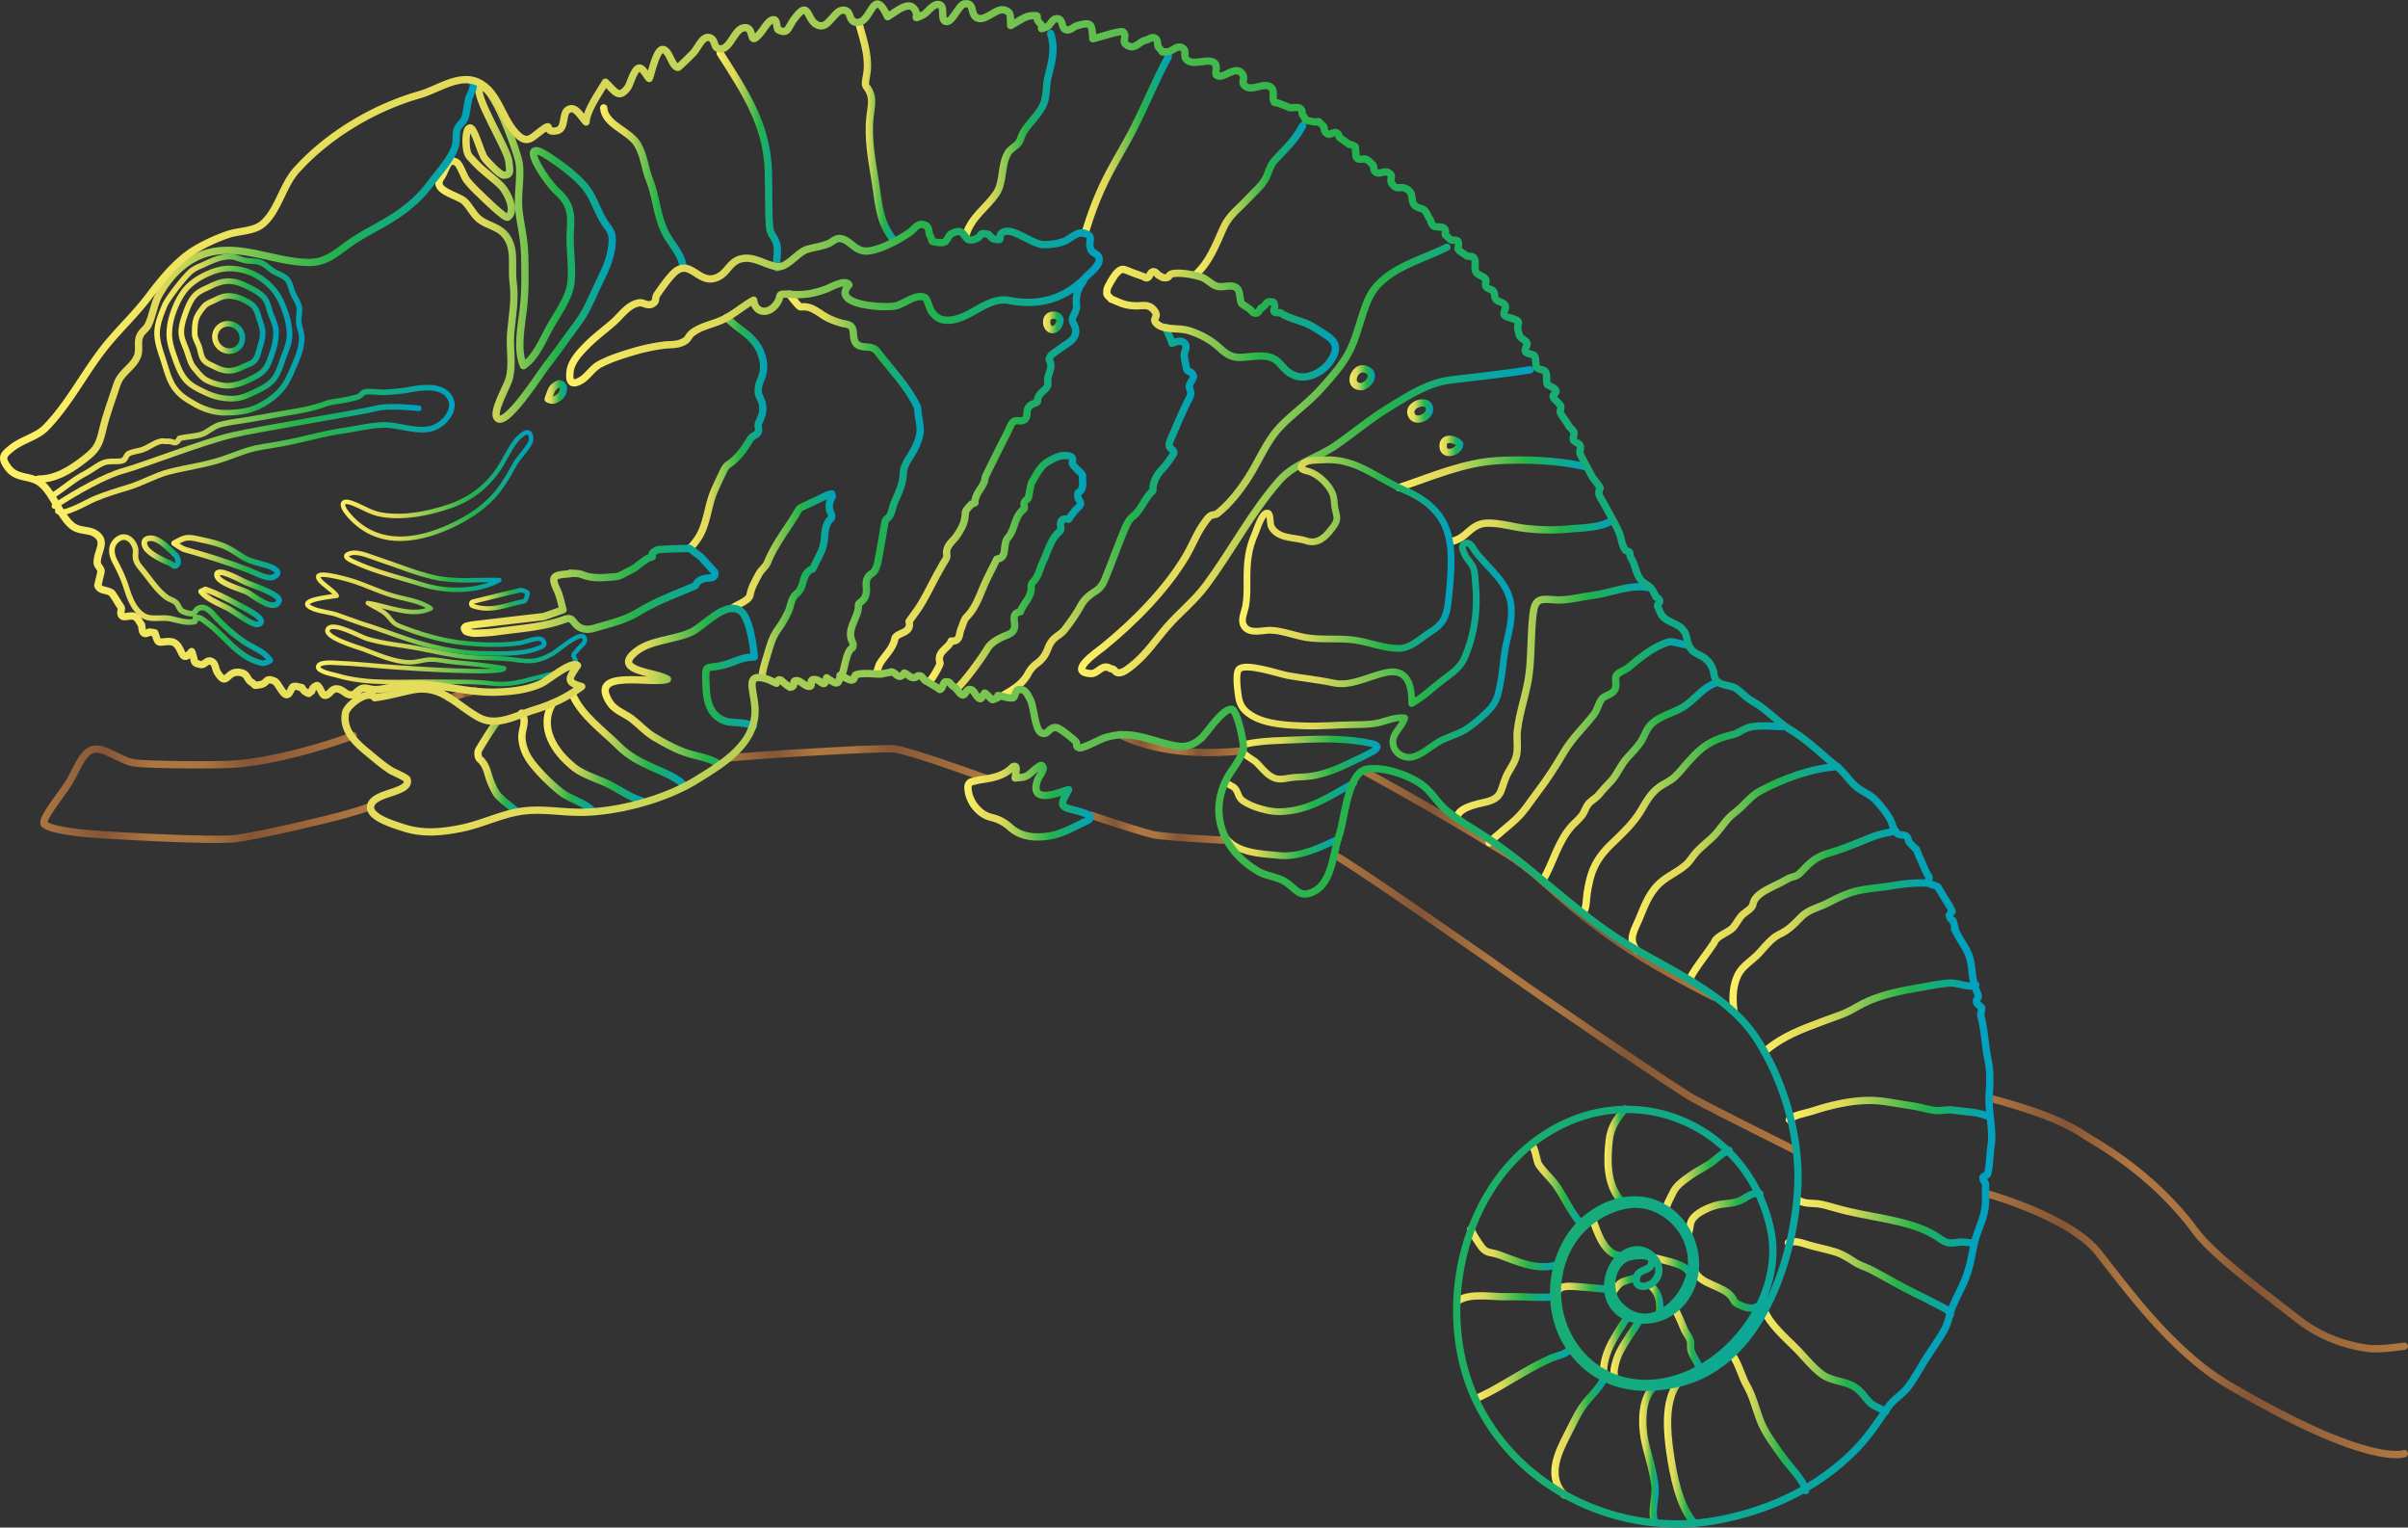 <svg xmlns="http://www.w3.org/2000/svg" xmlns:xlink="http://www.w3.org/1999/xlink" viewBox="0 0 4284.16 2717.12"><rect x="0" y="0" width="4284.16" height="2717.12" fill="#333333" stroke="none"/><defs><style>.cls-1,.cls-10,.cls-11,.cls-12,.cls-13,.cls-14,.cls-15,.cls-16,.cls-17,.cls-18,.cls-19,.cls-2,.cls-20,.cls-21,.cls-22,.cls-23,.cls-24,.cls-25,.cls-26,.cls-27,.cls-28,.cls-29,.cls-3,.cls-30,.cls-31,.cls-32,.cls-33,.cls-34,.cls-35,.cls-36,.cls-37,.cls-38,.cls-39,.cls-4,.cls-40,.cls-41,.cls-42,.cls-43,.cls-44,.cls-45,.cls-46,.cls-47,.cls-48,.cls-49,.cls-5,.cls-50,.cls-51,.cls-52,.cls-53,.cls-54,.cls-55,.cls-56,.cls-57,.cls-58,.cls-59,.cls-6,.cls-60,.cls-61,.cls-62,.cls-63,.cls-64,.cls-65,.cls-66,.cls-67,.cls-68,.cls-69,.cls-7,.cls-70,.cls-71,.cls-72,.cls-73,.cls-74,.cls-75,.cls-76,.cls-77,.cls-78,.cls-8,.cls-80,.cls-81,.cls-82,.cls-83,.cls-84,.cls-85,.cls-86,.cls-87,.cls-88,.cls-89,.cls-9,.cls-90,.cls-91,.cls-92,.cls-93,.cls-94,.cls-95,.cls-96{fill:none;stroke-linecap:round;stroke-linejoin:round;}.cls-1,.cls-10,.cls-18,.cls-19,.cls-2,.cls-20,.cls-21,.cls-22,.cls-23,.cls-24,.cls-25,.cls-26,.cls-27,.cls-28,.cls-29,.cls-3,.cls-30,.cls-31,.cls-32,.cls-33,.cls-34,.cls-35,.cls-36,.cls-37,.cls-38,.cls-39,.cls-4,.cls-40,.cls-41,.cls-42,.cls-43,.cls-44,.cls-45,.cls-46,.cls-47,.cls-48,.cls-49,.cls-5,.cls-50,.cls-51,.cls-52,.cls-53,.cls-54,.cls-55,.cls-56,.cls-57,.cls-58,.cls-59,.cls-6,.cls-60,.cls-61,.cls-62,.cls-63,.cls-64,.cls-7,.cls-70,.cls-71,.cls-72,.cls-73,.cls-74,.cls-75,.cls-76,.cls-78,.cls-8,.cls-88,.cls-89,.cls-9,.cls-90,.cls-91,.cls-92,.cls-93,.cls-94,.cls-95,.cls-96{stroke-width:13px;}.cls-1,.cls-10,.cls-2,.cls-3,.cls-4,.cls-5,.cls-6,.cls-7,.cls-8,.cls-9{fill-rule:evenodd;}.cls-1{stroke:url(#Pecan);}.cls-2{stroke:url(#Pecan-2);}.cls-3{stroke:url(#Pecan-3);}.cls-4{stroke:url(#Pecan-4);}.cls-5{stroke:url(#Pecan-5);}.cls-6{stroke:url(#Pecan-6);}.cls-7{stroke:url(#Pecan-7);}.cls-8{stroke:url(#Pecan-8);}.cls-9{stroke:url(#Pecan-9);}.cls-10{stroke:url(#Pecan-10);}.cls-11,.cls-12,.cls-13,.cls-14,.cls-15,.cls-16,.cls-17,.cls-83,.cls-84,.cls-85,.cls-86,.cls-87{stroke-width:10px;}.cls-11{stroke:url(#chameleon-2);}.cls-12{stroke:url(#chameleon-2-2);}.cls-13{stroke:url(#chameleon-2-3);}.cls-14{stroke:url(#chameleon-2-4);}.cls-15{stroke:url(#chameleon-2-5);}.cls-16{stroke:url(#chameleon-2-6);}.cls-17{stroke:url(#chameleon-2-7);}.cls-18{stroke:url(#chameleon-2-8);}.cls-19{stroke:url(#chameleon-2-9);}.cls-20{stroke:url(#chameleon-2-10);}.cls-21{stroke:url(#chameleon-2-11);}.cls-22{stroke:url(#chameleon-2-12);}.cls-23{stroke:url(#chameleon-2-13);}.cls-24{stroke:url(#chameleon-2-14);}.cls-25{stroke:url(#chameleon-2-15);}.cls-26{stroke:url(#chameleon-2-16);}.cls-27{stroke:url(#chameleon-2-17);}.cls-28{stroke:url(#chameleon-2-18);}.cls-29{stroke:url(#chameleon-2-19);}.cls-30{stroke:url(#chameleon-2-20);}.cls-31{stroke:url(#chameleon-2-21);}.cls-32{stroke:url(#chameleon-2-22);}.cls-33{stroke:url(#chameleon-2-23);}.cls-34{stroke:url(#chameleon-2-24);}.cls-35{stroke:url(#chameleon-2-25);}.cls-36{stroke:url(#chameleon-2-26);}.cls-37{stroke:url(#chameleon-2-27);}.cls-38{stroke:url(#chameleon-2-28);}.cls-39{stroke:url(#chameleon-2-29);}.cls-40{stroke:url(#chameleon-2-30);}.cls-41{stroke:url(#chameleon-2-31);}.cls-42{stroke:url(#chameleon-2-32);}.cls-43{stroke:url(#chameleon-2-33);}.cls-44{stroke:url(#chameleon-2-34);}.cls-45{stroke:url(#chameleon-2-35);}.cls-46{stroke:url(#chameleon-2-36);}.cls-47{stroke:url(#chameleon-2-37);}.cls-48{stroke:url(#chameleon-2-38);}.cls-49{stroke:url(#chameleon-2-39);}.cls-50{stroke:url(#chameleon-2-40);}.cls-51{stroke:url(#chameleon-2-41);}.cls-52{stroke:url(#chameleon-2-42);}.cls-53{stroke:url(#chameleon-2-43);}.cls-54{stroke:url(#chameleon-2-44);}.cls-55{stroke:url(#chameleon-2-45);}.cls-56{stroke:url(#chameleon-2-46);}.cls-57{stroke:url(#chameleon-2-47);}.cls-58{stroke:url(#chameleon-2-48);}.cls-59{stroke:url(#chameleon-2-49);}.cls-60{stroke:url(#chameleon-2-50);}.cls-61{stroke:url(#chameleon-2-51);}.cls-62{stroke:url(#chameleon-2-52);}.cls-63{stroke:url(#chameleon-2-53);}.cls-64{stroke:url(#chameleon-2-54);}.cls-65,.cls-66,.cls-67,.cls-68,.cls-69{stroke-width:12px;}.cls-65{stroke:url(#chameleon-2-55);}.cls-66{stroke:url(#chameleon-2-56);}.cls-67{stroke:url(#chameleon-2-57);}.cls-68{stroke:url(#chameleon-2-58);}.cls-69{stroke:url(#chameleon-2-59);}.cls-70{stroke:url(#chameleon-2-60);}.cls-71{stroke:url(#chameleon-2-61);}.cls-72{stroke:url(#chameleon-2-62);}.cls-73{stroke:url(#chameleon-2-63);}.cls-74{stroke:url(#chameleon-2-64);}.cls-75{stroke:url(#chameleon-2-65);}.cls-76{stroke:url(#chameleon-2-66);}.cls-77,.cls-80,.cls-81,.cls-82{stroke-width:8px;}.cls-77{stroke:url(#chameleon-2-67);}.cls-78{stroke:url(#chameleon-2-68);}.cls-79{fill:url(#chameleon-2-69);}.cls-80{stroke:url(#chameleon-2-70);}.cls-81{stroke:url(#chameleon-2-71);}.cls-82{stroke:url(#chameleon-2-72);}.cls-83{stroke:url(#chameleon-2-73);}.cls-84{stroke:url(#chameleon-2-74);}.cls-85{stroke:url(#chameleon-2-75);}.cls-86{stroke:url(#chameleon-2-76);}.cls-87{stroke:url(#chameleon-2-77);}.cls-88{stroke:url(#chameleon-2-78);}.cls-89{stroke:url(#chameleon-2-79);}.cls-90{stroke:url(#chameleon-2-80);}.cls-91{stroke:url(#chameleon-2-81);}.cls-92{stroke:url(#chameleon-2-82);}.cls-93{stroke:url(#chameleon-2-83);}.cls-94{stroke:url(#chameleon-2-84);}.cls-95{stroke:url(#chameleon-2-85);}.cls-96{stroke:url(#chameleon-2-86);}</style><linearGradient id="Pecan" x1="3526.26" y1="2354.86" x2="4284.16" y2="2354.86" gradientUnits="userSpaceOnUse"><stop offset="0.01" stop-color="#aa7541"/><stop offset="0.19" stop-color="#855636"/><stop offset="0.34" stop-color="#af7640"/><stop offset="0.49" stop-color="#aa7541"/><stop offset="0.63" stop-color="#855636"/><stop offset="0.97" stop-color="#af7640"/></linearGradient><linearGradient id="Pecan-2" x1="2370.26" y1="1784.41" x2="3201.01" y2="1784.41" xlink:href="#Pecan"/><linearGradient id="Pecan-3" x1="1934.4" y1="1472.24" x2="2189.26" y2="1472.24" xlink:href="#Pecan"/><linearGradient id="Pecan-4" x1="1290.26" y1="1357.71" x2="1759.32" y2="1357.71" xlink:href="#Pecan"/><linearGradient id="Pecan-5" x1="71.52" y1="1400.64" x2="663.85" y2="1400.64" xlink:href="#Pecan"/><linearGradient id="Pecan-6" x1="798.87" y1="1241.53" x2="798.87" y2="1241.53" xlink:href="#Pecan"/><linearGradient id="Pecan-7" x1="792.37" y1="1235.08" x2="851.31" y2="1235.08" xlink:href="#Pecan"/><linearGradient id="Pecan-8" x1="1986.26" y1="1322.54" x2="2217.81" y2="1322.54" xlink:href="#Pecan"/><linearGradient id="Pecan-9" x1="2423.13" y1="1573.16" x2="3055.82" y2="1573.16" xlink:href="#Pecan"/><linearGradient id="Pecan-10" x1="3532.65" y1="2176.03" x2="4284.16" y2="2176.03" xlink:href="#Pecan"/><linearGradient id="chameleon-2" x1="91.89" y1="811.89" x2="749.96" y2="811.89" gradientUnits="userSpaceOnUse"><stop offset="0" stop-color="#fff166"/><stop offset="0.08" stop-color="#f0e660"/><stop offset="0.18" stop-color="#e5dd5b"/><stop offset="0.28" stop-color="#e1da59"/><stop offset="0.67" stop-color="#24b34b"/><stop offset="0.99" stop-color="#00a2bf"/></linearGradient><linearGradient id="chameleon-2-2" x1="91.42" y1="800.39" x2="809.06" y2="800.39" xlink:href="#chameleon-2"/><linearGradient id="chameleon-2-3" x1="274.47" y1="595.28" x2="541.83" y2="595.28" xlink:href="#chameleon-2"/><linearGradient id="chameleon-2-4" x1="296.26" y1="593.31" x2="520.19" y2="593.31" xlink:href="#chameleon-2"/><linearGradient id="chameleon-2-5" x1="317.57" y1="593.11" x2="496.18" y2="593.11" xlink:href="#chameleon-2"/><linearGradient id="chameleon-2-6" x1="341.41" y1="592.98" x2="472.34" y2="592.98" xlink:href="#chameleon-2"/><linearGradient id="chameleon-2-7" x1="377.37" y1="600.24" x2="436.38" y2="600.24" gradientTransform="translate(584.93 -102.7) rotate(48.35)" xlink:href="#chameleon-2"/><linearGradient id="chameleon-2-8" x1="2862.76" y1="2286.1" x2="2917.11" y2="2286.1" xlink:href="#chameleon-2"/><linearGradient id="chameleon-2-9" x1="2928.81" y1="2311.79" x2="2959.64" y2="2311.79" xlink:href="#chameleon-2"/><linearGradient id="chameleon-2-10" x1="2938.83" y1="2251.81" x2="3013.76" y2="2251.81" xlink:href="#chameleon-2"/><linearGradient id="chameleon-2-11" x1="2827.78" y1="2201.9" x2="2892.23" y2="2201.9" xlink:href="#chameleon-2"/><linearGradient id="chameleon-2-12" x1="2764.26" y1="2292.43" x2="2866.24" y2="2292.43" xlink:href="#chameleon-2"/><linearGradient id="chameleon-2-13" x1="2846.26" y1="2392.2" x2="2902.26" y2="2392.2" xlink:href="#chameleon-2"/><linearGradient id="chameleon-2-14" x1="2865.13" y1="2400.45" x2="2923.76" y2="2400.45" xlink:href="#chameleon-2"/><linearGradient id="chameleon-2-15" x1="2973.31" y1="2382.02" x2="3029.26" y2="2382.02" xlink:href="#chameleon-2"/><linearGradient id="chameleon-2-16" x1="3009.83" y1="2295.05" x2="3135.58" y2="2295.05" xlink:href="#chameleon-2"/><linearGradient id="chameleon-2-17" x1="2997.63" y1="2158.03" x2="3137.7" y2="2158.03" xlink:href="#chameleon-2"/><linearGradient id="chameleon-2-18" x1="2958.03" y1="2098.08" x2="3082.97" y2="2098.08" xlink:href="#chameleon-2"/><linearGradient id="chameleon-2-19" x1="2854.4" y1="2053.58" x2="2897.26" y2="2053.58" xlink:href="#chameleon-2"/><linearGradient id="chameleon-2-20" x1="2717.26" y1="2105.7" x2="2817.76" y2="2105.7" xlink:href="#chameleon-2"/><linearGradient id="chameleon-2-21" x1="2610.26" y1="2219.83" x2="2774.26" y2="2219.83" xlink:href="#chameleon-2"/><linearGradient id="chameleon-2-22" x1="2588.43" y1="2309" x2="2769.83" y2="2309" xlink:href="#chameleon-2"/><linearGradient id="chameleon-2-23" x1="2618.76" y1="2443.02" x2="2800.39" y2="2443.02" xlink:href="#chameleon-2"/><linearGradient id="chameleon-2-24" x1="2759.98" y1="2555.7" x2="2860.26" y2="2555.7" xlink:href="#chameleon-2"/><linearGradient id="chameleon-2-25" x1="2916.31" y1="2586.4" x2="2951.26" y2="2586.4" xlink:href="#chameleon-2"/><linearGradient id="chameleon-2-26" x1="2960.32" y1="2584.7" x2="3021.26" y2="2584.7" xlink:href="#chameleon-2"/><linearGradient id="chameleon-2-27" x1="3070.26" y1="2528.91" x2="3219.07" y2="2528.91" xlink:href="#chameleon-2"/><linearGradient id="chameleon-2-28" x1="3132.76" y1="2420.8" x2="3361.44" y2="2420.8" xlink:href="#chameleon-2"/><linearGradient id="chameleon-2-29" x1="3175.15" y1="2273.5" x2="3476.26" y2="2273.5" xlink:href="#chameleon-2"/><linearGradient id="chameleon-2-30" x1="3193.72" y1="2173.39" x2="3517.84" y2="2173.39" xlink:href="#chameleon-2"/><linearGradient id="chameleon-2-31" x1="3176.94" y1="1974.49" x2="3544.64" y2="1974.49" xlink:href="#chameleon-2"/><linearGradient id="chameleon-2-32" x1="3132.93" y1="1809.45" x2="3521.68" y2="1809.45" xlink:href="#chameleon-2"/><linearGradient id="chameleon-2-33" x1="3076.86" y1="1684.6" x2="3439.31" y2="1684.6" xlink:href="#chameleon-2"/><linearGradient id="chameleon-2-34" x1="3000.76" y1="1610.42" x2="3379.27" y2="1610.42" xlink:href="#chameleon-2"/><linearGradient id="chameleon-2-35" x1="2897.43" y1="1527.2" x2="3275.78" y2="1527.2" xlink:href="#chameleon-2"/><linearGradient id="chameleon-2-36" x1="2809.64" y1="1457.32" x2="3177.18" y2="1457.32" xlink:href="#chameleon-2"/><linearGradient id="chameleon-2-37" x1="2738.93" y1="1389.13" x2="3063.17" y2="1389.13" xlink:href="#chameleon-2"/><linearGradient id="chameleon-2-38" x1="2643.06" y1="1320.26" x2="3010.68" y2="1320.26" xlink:href="#chameleon-2"/><linearGradient id="chameleon-2-39" x1="2586.07" y1="1248.87" x2="2939.71" y2="1248.87" xlink:href="#chameleon-2"/><linearGradient id="chameleon-2-40" x1="2573.76" y1="944.45" x2="2874.76" y2="944.45" xlink:href="#chameleon-2"/><linearGradient id="chameleon-2-41" x1="2482.26" y1="842.84" x2="2829.26" y2="842.84" xlink:href="#chameleon-2"/><linearGradient id="chameleon-2-42" x1="1917.93" y1="818.94" x2="2728.83" y2="818.94" xlink:href="#chameleon-2"/><linearGradient id="chameleon-2-43" x1="2120.74" y1="356.11" x2="2324.11" y2="356.11" xlink:href="#chameleon-2"/><linearGradient id="chameleon-2-44" x1="1780.26" y1="908.7" x2="2129.87" y2="908.7" xlink:href="#chameleon-2"/><linearGradient id="chameleon-2-45" x1="1647.26" y1="1017.84" x2="1932.85" y2="1017.84" xlink:href="#chameleon-2"/><linearGradient id="chameleon-2-46" x1="1552.26" y1="849.74" x2="1933.53" y2="849.74" xlink:href="#chameleon-2"/><linearGradient id="chameleon-2-47" x1="1923.84" y1="257.83" x2="2085.26" y2="257.83" xlink:href="#chameleon-2"/><linearGradient id="chameleon-2-48" x1="1712.26" y1="238.71" x2="1879.95" y2="238.71" xlink:href="#chameleon-2"/><linearGradient id="chameleon-2-49" x1="1522.76" y1="236.28" x2="1596.59" y2="236.28" xlink:href="#chameleon-2"/><linearGradient id="chameleon-2-50" x1="1274.76" y1="285.31" x2="1389.59" y2="285.31" xlink:href="#chameleon-2"/><linearGradient id="chameleon-2-51" x1="1397.63" y1="861.82" x2="1643.57" y2="861.82" xlink:href="#chameleon-2"/><linearGradient id="chameleon-2-52" x1="1296.76" y1="1039.96" x2="1487.29" y2="1039.96" xlink:href="#chameleon-2"/><linearGradient id="chameleon-2-53" x1="1220.64" y1="770.12" x2="1365.04" y2="770.12" xlink:href="#chameleon-2"/><linearGradient id="chameleon-2-54" x1="1067.6" y1="332.82" x2="1221.93" y2="332.82" xlink:href="#chameleon-2"/><linearGradient id="chameleon-2-55" x1="2204.63" y1="985.55" x2="2587.73" y2="985.55" xlink:href="#chameleon-2"/><linearGradient id="chameleon-2-56" x1="2194.59" y1="1156.57" x2="2694.97" y2="1156.57" xlink:href="#chameleon-2"/><linearGradient id="chameleon-2-57" x1="2205.24" y1="1350.15" x2="2456.37" y2="1350.15" xlink:href="#chameleon-2"/><linearGradient id="chameleon-2-58" x1="2174.76" y1="1417.46" x2="2414.76" y2="1417.46" xlink:href="#chameleon-2"/><linearGradient id="chameleon-2-59" x1="2172.09" y1="1504.3" x2="2386.76" y2="1504.3" xlink:href="#chameleon-2"/><linearGradient id="chameleon-2-60" x1="1715.63" y1="1425.07" x2="1945.69" y2="1425.07" xlink:href="#chameleon-2"/><linearGradient id="chameleon-2-61" x1="1070.2" y1="1221.02" x2="1348.55" y2="1221.02" xlink:href="#chameleon-2"/><linearGradient id="chameleon-2-62" x1="1011.26" y1="1316.2" x2="1223.76" y2="1316.2" xlink:href="#chameleon-2"/><linearGradient id="chameleon-2-63" x1="967.07" y1="1337.7" x2="1148.26" y2="1337.7" xlink:href="#chameleon-2"/><linearGradient id="chameleon-2-64" x1="921.76" y1="1356.2" x2="1062.26" y2="1356.2" xlink:href="#chameleon-2"/><linearGradient id="chameleon-2-65" x1="843.9" y1="1363.35" x2="925.49" y2="1363.35" xlink:href="#chameleon-2"/><linearGradient id="chameleon-2-66" x1="774.45" y1="450.25" x2="1095.7" y2="450.25" xlink:href="#chameleon-2"/><linearGradient id="chameleon-2-67" x1="606.1" y1="863.63" x2="948.92" y2="863.63" xlink:href="#chameleon-2"/><linearGradient id="chameleon-2-68" x1="819.69" y1="1050.84" x2="1278.55" y2="1050.84" xlink:href="#chameleon-2"/><linearGradient id="chameleon-2-69" x1="834.43" y1="1065.98" x2="942.64" y2="1065.98" xlink:href="#chameleon-2"/><linearGradient id="chameleon-2-70" x1="611.88" y1="1016.14" x2="892.32" y2="1016.14" xlink:href="#chameleon-2"/><linearGradient id="chameleon-2-71" x1="562" y1="1165.75" x2="1044.76" y2="1165.75" xlink:href="#chameleon-2"/><linearGradient id="chameleon-2-72" x1="542.67" y1="1092.35" x2="972.5" y2="1092.35" xlink:href="#chameleon-2"/><linearGradient id="chameleon-2-73" x1="381" y1="1047.19" x2="501.69" y2="1047.19" xlink:href="#chameleon-2"/><linearGradient id="chameleon-2-74" x1="352.81" y1="1079.57" x2="469.86" y2="1079.57" xlink:href="#chameleon-2"/><linearGradient id="chameleon-2-75" x1="304.76" y1="991.95" x2="498.92" y2="991.95" xlink:href="#chameleon-2"/><linearGradient id="chameleon-2-76" x1="251.72" y1="982.02" x2="321.88" y2="982.02" xlink:href="#chameleon-2"/><linearGradient id="chameleon-2-77" x1="194.12" y1="1067.56" x2="485.86" y2="1067.56" xlink:href="#chameleon-2"/><linearGradient id="chameleon-2-78" x1="61.71" y1="497.94" x2="848.55" y2="497.94" xlink:href="#chameleon-2"/><linearGradient id="chameleon-2-79" x1="2561.04" y1="793.07" x2="2603.5" y2="793.07" xlink:href="#chameleon-2"/><linearGradient id="chameleon-2-80" x1="2503.44" y1="731.05" x2="2549.91" y2="731.05" xlink:href="#chameleon-2"/><linearGradient id="chameleon-2-81" x1="2400.91" y1="671.82" x2="2446.35" y2="671.82" xlink:href="#chameleon-2"/><linearGradient id="chameleon-2-82" x1="1962.65" y1="574.79" x2="2382.51" y2="574.79" xlink:href="#chameleon-2"/><linearGradient id="chameleon-2-83" x1="1855.73" y1="573.42" x2="1892.52" y2="573.42" xlink:href="#chameleon-2"/><linearGradient id="chameleon-2-84" x1="1007.25" y1="540.04" x2="1962.11" y2="540.04" xlink:href="#chameleon-2"/><linearGradient id="chameleon-2-85" x1="968.82" y1="697.22" x2="1008.96" y2="697.22" xlink:href="#chameleon-2"/><linearGradient id="chameleon-2-86" x1="0" y1="1358.56" x2="3549.95" y2="1358.56" xlink:href="#chameleon-2"/></defs><title>chameleon</title><g id="branch"><path id="branch-10" class="cls-1" d="M3532.76,2122.45c34,9.85,154.53,48.28,199.84,104.94s129.31,175.45,231.75,235.73c252.73,148.73,313.31,122.34,313.31,122.34"/><path id="branch-9" class="cls-2" d="M2376.76,1522.45c26.37,12.59,292,197.75,320.43,218.57s285.31,196.58,315.3,212.85c49,26.56,182,92.5,182,92.5"/><path id="branch-8" class="cls-3" d="M1940.9,1450c50.15,17,102.75,33.64,114.75,35.37,22.49,3.23,104.58,8.95,127.11,9"/><path id="branch-7" class="cls-4" d="M1296.76,1348.45c12.94-3,269.23-19.39,295.39-16.23S1747.32,1382,1747.32,1382l5.5,1.64"/><path id="branch-6" class="cls-5" d="M628.35,1308.35c-16.62,7-121.92,43.29-208,50.59-29.24,2.48-155.41,1.73-180.9-1.85s-54.93-29.86-74.59-23.87-28.94,37.81-42.77,59.68-51.51,66.68-42.77,73.6,33.53,11.32,61.66,14.92,241.81,15.79,280.49,9.94c52.26-7.89,157.37-32.87,193-42.76,17.79-4.95,31.37-9.2,42.92-13.57"/><path id="branch-5" class="cls-6" d="M798.87,1241.53"/><path id="branch-4" class="cls-7" d="M844.81,1228.64c-15.84,3.89-31.2,8.25-45.94,12.89"/><path id="branch-3" class="cls-8" d="M2211.31,1335.46c-126.55,13-197.16-17.41-218.55-29"/><path id="branch-2" class="cls-9" d="M3049.32,1773.32c-251.29-125.56-277.63-198.74-371-256.1-141-86.55-248.66-144.22-248.66-144.22"/><path id="branch-1" class="cls-10" d="M4277.66,2394.49s-43,6.55-63.66,4-74.83-11.88-125.32-51.72-150.2-113-182-156.16c-79.33-107.56-178.45-158.2-202.79-174.38-39.41-26.19-100-45.74-164.72-63.21"/></g><g id="mouth"><path id="mouth-inner" class="cls-11" d="M96.89,900.23c42-27,90-54,123-63s141-51,192-63,237-42,258-48,75,0,75,0"/><path id="mouth-outter" class="cls-12" d="M96.42,879.67c19.23-12.54,34.91-27,55.67-37.66,10.28-5.25,19.26-13,30.46-18.16,12.86-5.91,27.21-.81,36.84-5,3.5-1.51,5.38-9.81,9.19-11.78,8.54-4.4,13.92-3.86,22.6-6.49,13.42-4.07,21.08-12.14,34.37-15.59,5.09-1.32,10.11.94,14.92-.18L306,786q8.69,4.25,13.17-6.17c11.87-3.21,27.92-3.4,38.77-7,12.8-4.25,20.61-14.42,35.91-18.1,12.21-2.94,25.12-4.84,37.53-6.67,25.29-3.73,50.44-8.89,75.22-13,27.44-4.53,47.33-7.57,73.17-17,10.52-3.85,24-4.36,35-6.83,7.51-1.67,15.92-3.19,21.87-5.31,5.26-1.87,6.88-7.34,13.16-8.77,8.22-1.87,26.76,1.5,36.87.55,13.46-1.27,25.31-1.27,38.66-4,22.89-4.61,64.93-11.52,76.84,17.24,8.3,20-12.8,43.89-31.13,50.2-27.5,9.48-59.84-5.62-87.69-5.29-23.4.27-47.73,6.66-71.16,10-28.83,4.08-56.34,11.38-83.28,17.59-21.14,4.88-42.81,8.44-65,12-24.21,3.9-45.66,14-68.75,21.59-31.67,10.4-63.81,14.32-95.23,22.42-23.23,6-48.25,20.49-72.58,27.72-20.74,6.17-39.13,11.81-59.79,20.38-11.31,4.7-55.62,30.91-64.65,21.75"/></g><g id="eye"><path class="cls-13" d="M340.51,482c9.5-6.83,13.23-7.45,20.17-10.66,15.47-7.13,31.47-14.92,48.79-14.92,8.62,0,17.45,4.95,26.77,6.82,8.8,1.77,18.8.49,27.37,3.73s15.27,10.87,22.84,15.48c8.19,5,18,7.63,23.83,13.94s7.23,16.3,10.74,24.85c3.28,8,9.46,15.58,11.16,24.66,1.63,8.65-1.3,18.15-.61,27.17s5,17.86,5.24,26.63c.48,18.65-7,35.51-13.78,51.48-7,16.6-14.19,33.65-26.81,46.11a131.3,131.3,0,0,1-41.75,28.13c-16.61,7.28-38.07,8.66-55.66,8.66-17.79,0-37.62-6.75-52.34-15.33C332,710.36,321,704.41,310.63,690.12c-9.83-13.53-14.1-30.92-19.37-47.62-5.12-16.17-11.79-32.76-11.79-50,0-17.62,8.61-37,13.58-49.26S331,488.86,340.51,482Z"/><path id="eye-4" class="cls-14" d="M366.14,488.45c12.83-6.15,27.2-10.93,42.09-10.93a101.39,101.39,0,0,1,42.91,9.93A108.37,108.37,0,0,1,485.7,514c9.25,10.66,15.76,23.86,20.77,37.8,4.73,13.15,8.72,28.19,8.72,43.18s-6.48,28.65-11.21,41.79c-5,13.94-9,28.54-18.28,39.2-9.6,11.06-23.54,16.92-36.47,23.11s-23.2,10.05-38.09,10.05a106.23,106.23,0,0,1-43.92-10.05c-12.92-6.19-26.87-12-36.46-23.11-9.25-10.66-13.94-23.23-18.95-37.17C307.08,625.64,301.26,610,301.26,595s2.82-27.7,7.55-40.85c5-13.93,12.7-29.47,21.95-40.13C340.35,502.91,353.22,494.64,366.14,488.45Z"/><path id="eye-3" class="cls-15" d="M330.14,557.11c3.92-11,8.32-22,15.55-30.42,7.52-8.77,19-12.77,29.12-17.69s20.29-8.89,32-8.89,22.05,4,32.13,8.89,23,11.35,30.53,20.11c7.23,8.43,8.2,17.93,12.11,28.92,3.69,10.36,9.6,21,9.6,32.78a113.38,113.38,0,0,1-6.37,35.64c-3.92,11-7.11,22.91-14.34,31.33-7.51,8.76-19.86,14.09-30,19s-24,9.33-35.66,9.33-25.58-4.11-35.67-9-15.93-13.41-23.45-22.17c-7.22-8.43-9.61-20.35-13.52-31.35-3.69-10.36-9.6-21-9.6-32.78S326.46,567.47,330.14,557.11Z"/><path id="eye-2" class="cls-16" d="M349.14,567.11c2.71-8.09,8.36-15.18,13.38-21.42,5.31-6.59,14.23-8.92,21.44-12.65s14.42-6.63,22.91-6.63a59.6,59.6,0,0,1,25.6,6.37c7.21,3.73,14.69,6.74,20,13.33,5,6.24,6.63,14.58,9.34,22.67,2.53,7.56,5.53,15.61,5.53,24.2s-2.34,16.91-4.87,24.47c-2.7,8.09-4,17.09-9,23.33-5.31,6.59-15.45,8.61-22.66,12.33s-15.45,6.44-23.94,6.44-16.78-3-24.06-6.77-15-5.92-20.29-12.51c-5-6.24-5.59-15.47-8.29-23.56-2.53-7.56-7.82-15.14-7.82-23.73S346.61,574.67,349.14,567.11Z"/><ellipse id="eye-1" class="cls-17" cx="406.87" cy="600.24" rx="23.86" ry="25" transform="translate(-312.03 505.31) rotate(-48.35)"/></g><g id="stripes"><path id="stripe-47" class="cls-18" d="M2869.26,2299c4.28-6.73,9.82-14.61,16.77-18.48,2.08-1.16,24.3-8.56,24.58-7"/><path id="stripe-46" class="cls-19" d="M2935.31,2285.62c16.79,12.86,19.63,32.55,17,52.33"/><path id="stripe-45" class="cls-20" d="M3007.26,2266c-8.86-17.73-37.61-21.87-61.93-28.28"/><path id="stripe-44" class="cls-21" d="M2885.73,2233.42c-30.05,1-43.9-41.15-51.45-63.06"/><path id="stripe-43" class="cls-22" d="M2770.76,2297c5.09-10.83,22-9.15,31.77-8.65,19.11,1,38.1,3.6,57.21,4.56"/><path id="stripe-42" class="cls-23" d="M2895.76,2342c-20.12,32.28-43,61.08-43,100.5"/><path id="stripe-41" class="cls-24" d="M2874.76,2453c-8.39-10.37,2.25-39.3,6.92-48.26,10.29-19.74,23.88-37.84,35.58-56.74"/><path id="stripe-40" class="cls-25" d="M2979.81,2329.6c3,.86,16.31,34.44,17.46,36.68,2.6,5.08,8.46,12.77,10,18.18s0,9.77.83,15.22c2,12.68,13.25,21.86,14.62,34.77"/><path id="stripe-39" class="cls-26" d="M3129.08,2323c-12.41,7-23.78,3-35.61-2.68-10.09-4.82-6.83-6.18-12.75-13.85-15-19.45-52.76-21.32-64.39-43.11"/><path id="stripe-38" class="cls-27" d="M3131.2,2123.52c-11.79-4.75-24.87,7.36-35,11.85-14.66,6.52-29.78,4.53-45.06,9.16-12,3.62-25.68,9.78-35,18.33-11.42,10.52-7.56,17.41-12.08,30.76"/><path id="stripe-37" class="cls-28" d="M2964.76,2150c-2-2.66,9.22-23.5,11-27.33,6.7-14.58,18-21.56,30.71-30.9,11.51-8.48,24.25-14.31,36-22.21,11.45-7.69,20.52-18.82,34-23.29"/><path id="stripe-36" class="cls-29" d="M2883.28,2134.71c-25.31-29.15-24.13-70.84-20.27-106.32,2.67-24.53,14.35-39.12,27.75-55.94"/><path id="stripe-35" class="cls-30" d="M2723.76,2036.45c7.46.76,9.72,28.87,13.92,35.1,9.07,13.46,22.14,24.26,31.5,37.76,14.72,21.23,25.18,46,42.08,65.64"/><path id="stripe-34" class="cls-31" d="M2767.76,2250.45c-36.34,9.37-68.61-7.11-102.22-19-11.79-4.16-20.84-2.11-28.69-12.25-6.21-8-16.37-23.5-20.09-32.79"/><path id="stripe-33" class="cls-32" d="M2594.93,2313.08c21.9-13.55,59.94-6,84.52-6.67,27.19-.75,57.22,2.85,83.88.23"/><path id="stripe-32" class="cls-33" d="M2793.89,2398.1c-4.16,10.37-25,13.71-33.72,17.5-16.67,7.28-32.75,16.1-48.55,25.08-28.92,16.41-55.7,34.05-86.36,47.27"/><path id="stripe-31" class="cls-34" d="M2783,2659c-29.82-30.86-13.39-71,4-104.19,9.28-17.67,17.61-37,29-53.44,11.77-16.93,28.38-30.25,37.76-48.88"/><path id="stripe-30" class="cls-35" d="M2942.54,2466.94c-26.08,23.72-21.5,78.31-13.37,108.46,5.94,22,12.22,43.91,15.16,66.6,2.52,19.48-7.13,46-1,63.86"/><path id="stripe-29" class="cls-36" d="M3014.76,2709.45c-27.49-30.08-38.05-87.24-43.61-126.09-5.19-36.2-10.35-91.82,14.11-123.41"/><path id="stripe-28" class="cls-37" d="M3076.76,2406.45c11.6,3.75,22.88,44.08,29.16,54.74,12.53,21.29,16.48,40.39,24.92,63.17,9.06,24.45,26.07,46.28,41,67.35,11.58,16.34,36.63,39.94,40.74,59.67"/><path id="stripe-27" class="cls-38" d="M3354.94,2510.66c-7.59-4.84-16.63-7.3-24-12.56-9.06-6.51-14.4-16.46-22.43-24.07-17.61-16.69-35.2-14.77-55.69-23.21-20.86-8.59-42.08-37.39-58.08-53.18-17.61-17.37-46.65-43-55.53-66.69"/><path id="stripe-26" class="cls-39" d="M3469.76,2338.45c-2.94-9.3-13-12.62-20.91-16.9-13.55-7.35-27.47-14-41.29-20.82-26.31-13-51.27-27.74-77-41.36-11-5.82-21.61-8.22-32.23-15.29-10.94-7.29-21.85-13.9-34.52-17.68-14.63-4.36-29.66-7.27-44.34-11.44-11.24-3.2-26.15-9.59-37.78-4.53"/><path id="stripe-25" class="cls-40" d="M3511.34,2211.64c-10.15-1.75-18.6-3.42-29.08-1.72-15.6,2.51-20.07.84-33-8.17-22.25-15.47-50.3-23.78-76.46-29.8-29.07-6.69-58.61-11.14-87.66-17.95-14.88-3.49-29.45-8.49-44.37-11.75-13.8-3-28,.13-40.51-7.1"/><path id="stripe-24" class="cls-41" d="M3183.44,1991.66c7.32-8.23,28-11.26,38.14-14.56,14.37-4.66,28.9-8.88,43.65-12.2,30.08-6.75,59.8-10.16,90.31-5.3q24.83,4,49.64,7.93c13.3,2.13,28.1,7.26,41.16,7.89,8.27.41,16.73-1.93,25.33-1.23,8.38.67,16.66,2.29,25,2.93,15,1.17,27.38,3.09,41.43,8.79"/><path id="stripe-23" class="cls-42" d="M3515.18,1751.85c-12.11,6.12-31.81-4-45.21-3.36-18.64.87-37.68,5.32-56.06,8.41-32.68,5.51-70.65,13.21-100.23,28.6-13.66,7.11-24.92,14.73-39.6,19.87-17.4,6.09-34.65,12.73-51.89,19.26-30.35,11.48-58,24.45-82.76,45.82"/><path id="stripe-22" class="cls-43" d="M3085.06,1798.7c-3-20.94-2.65-43.08,6.16-62.68,7.89-17.54,24.83-26.26,37.62-39.87,11.64-12.39,22.49-27.32,37.95-34.7,16.75-8,25.48-18.24,38.51-31.14,12.67-12.54,29.81-15.79,45.35-23.57,18.1-9.06,34.64-17.9,54.65-22.33,20.61-4.57,41.94-5.6,62.74-9.26a298.42,298.42,0,0,1,64.77-4.39"/><path id="stripe-21" class="cls-44" d="M3372.77,1478.47c.12-.87-26.33,5-29.34,6-10.86,3.38-21.4,7.67-31.9,12-19.12,7.94-38,15.16-57.94,21-20.4,5.94-32,15.1-46.09,30.46-15,16.39-13.7,6.82-32.74,18.57-15.75,9.72-52.66,20.65-56,42-1.12,7.14-12.29,13-18,18-6.38,5.61-12,17.69-18,24-7.41,7.72-28.06,14.45-32,24-4.05,9.83-52.55,69.15-42,68"/><path id="stripe-20" class="cls-45" d="M2912.42,1690.7c-17-19.77-4.69-35.62,4.14-57,8.35-20.22,15.67-40.18,30.38-56.84,15.16-17.17,36.37-24.24,52.92-39,7.32-6.51,12.24-15.94,19.14-23.14,8.31-8.66,17.65-16.22,26.52-24.27,15.19-13.79,24.24-33,40.58-44.78s27.13-28.92,45.29-38.65c40.73-21.81,91.42-40.75,137.89-43.39"/><path id="stripe-19" class="cls-46" d="M3170.68,1292.27c-20.63,0-47.18-4.53-66.33,4.33-8.95,4.15-12.73,7.9-22.22,10.22-10.62,2.59-19.64,5.1-29.85,9.65-21.59,9.62-33.45,21.92-49.48,39.61-7.87,8.68-15.24,18.56-23.89,26.46-7.94,7.25-17.59,10.79-26.34,17-16.4,11.76-23.7,26.7-33.74,43.35-12.29,20.37-31.92,39.45-49.26,55.81-16.89,15.93-30.23,32.45-37.76,54.7-3.95,11.66-6.17,23.85-8.15,36-1.4,8.53-.77,27.95-7.52,34.12"/><path id="stripe-18" class="cls-47" d="M2745.43,1565.11c18.39-31.63,25.54-66.38,49.9-94.61,6.05-7,13.53-12.62,19.11-20,4.72-6.28,6.87-15,11.81-20.83,5.3-6.21,13.38-9.86,19-16.87,6.58-8.21,12.88-14.77,20.15-22.32,12.47-13,17.69-29.94,30.46-43.38,8-8.4,16-17,22.68-26.48,6.31-9,9.39-20.69,16.24-29,15.74-19.22,46.12-23.23,65.48-37.78,19.68-14.79,31.36-32.93,56.42-40.59"/><path id="stripe-17" class="cls-48" d="M3004.18,1146.26c-4.41,3.15-27.14-6.63-35-4.45-26.19,7.27-52.31,28.75-71.74,45.26-5.91,5-18.39,8.49-21.74,14.61-3.5,6.41,2,17.37-2.9,25.41-5.37,8.89-16.48,9-22.66,16s-7.7,19-13.86,27.05c-17.92,23.34-38.82,42.26-54,67.95-14.89,25.3-29.68,48.32-47.45,71.55-12.71,16.61-22.08,32.64-37.76,47.39-15.4,14.47-32.64,27-47.58,42"/><path id="stripe-16" class="cls-49" d="M2592.57,1454c1.22-17.63,38.15-24.46,48.86-26.92,31.39-7.18,27.1-19.18,37.87-44.9,5.42-12.93,15.21-23.77,18.52-37.53,3.47-14.42.14-30,1.74-44.61,3.83-35.14,17.35-68.83,21.36-104.47,3.86-34.37,2.45-69.3,6.67-103.56,3-24.09,10-27.77,33.54-25.41,26.19,2.64,46.68-4.17,72.41-7.56,32.8-4.32,66.55-20.27,99.67-13.87"/><path id="stripe-15" class="cls-50" d="M2868.26,925.45c-18.45,13.31-54.2,13.38-76.38,15.42a370.64,370.64,0,0,1-82.69-1.56c-19.22-2.51-56.48-13.21-75.64-6.77-21.21,7.11-27,26.52-53.29,30.91"/><path id="stripe-14" class="cls-51" d="M2488.76,867.45c57.15-19.15,115.49-44.82,176.29-48.14,50.69-2.78,108-.5,157.71,11.14"/><path id="stripe-13" class="cls-52" d="M2574.09,439.78c-48.62,24.53-116.8,39.11-140.26,93.76-12,27.87-17.54,57.58-30.27,85.73-11.95,26.44-34.41,51.15-54.07,73.07-21.78,24.28-49.17,43-71.52,66.41-24.54,25.66-37.84,60.62-56.8,90.19-14.8,23.07-34,47.92-55.27,64.47-3.57,2.77-9.12,1.39-13.61,4.89-3.92,3.05-9.94,12-13.05,16.6-11.61,17.32-19,37.24-29.7,55.12-36.27,60.44-91.91,116.19-146.39,160.62-10.78,8.78-66.16,45.87-21.67,47.44,9.22.33,17-11.64,25.49-11.6,7.31,0,5.45,2.64,11.94,3.31,4.19.42,4.48,6.55,11.46,7,8.06.54,20.23-9.89,25.58-14.27,24-19.63,40.24-44.33,60.06-67.2,22.63-26.13,49.15-46.44,70.14-74.83,45.55-61.6,79.17-127.59,129.63-185.33,27.25-31.18,68.41-40.39,101.56-63.52,31.94-22.28,61-46.83,94.77-67.48,34.27-21,69.65-43.92,110.27-48.54,46.93-5.33,93.18-10.56,139.95-17.8"/><path id="stripe-12" class="cls-53" d="M2317.61,223.7c-13.58,25.57-30.37,40.67-49.51,61.26-10.07,10.84-10.7,24.23-18.5,36.29-7.32,11.31-19.23,21.31-28.24,31.16-17.53,19.14-34.3,29.4-45.17,53.76-13.44,30.15-24.33,59.76-49,82.34"/><path id="stripe-11" class="cls-54" d="M2074.26,582c-.22,3.61,11,25.1,10.89,28.71,2.85-1,5.67-2.11,8.57-3,10.82-3.18,19.53,4,15.22,14.9s-.18,19.25,1.25,28.81c.75,5,1.14,8.37,7.1,10,2.74.72,6.6,6.29,6,8.74-1.57,6.63-8.8,13.9-7.23,18.83,2.25,7.09,4.11,11,0,19-12.54,24.26-22.89,49.67-33.79,74.76-1.51,3.47-2.7,8.07-1.68,11.43,1.52,5,11.51,6.93,6.52,14.49-6.28,9.51-12.73,19.19-20.69,27.21-7.12,7.17-14.93,20.7-15.17,32.58,0,1.92.08,4.61-1.06,5.61-14.4,12.68-19.23,32.49-34.87,44.81-7.91,6.24-12.45,17.71-16.55,27.63-11.45,27.78-21.52,56.13-33,83.91-3.35,8.16-7.67,15.39-16.63,21.09-9.52,6.06-19.5,13.54-25.7,24.94-8.39,15.41-18.71,29.91-29.49,43.8-5.34,6.9-14.17,11-20.27,17.44-4.29,4.54-7.45,10.62-9.65,16.56-3.94,10.66-9.87,19-19.27,25.82a52,52,0,0,0-15.34,17.65c-9.81,19-28.73,29.84-42.73,37.84"/><path id="stripe-10" class="cls-55" d="M1701.76,1225.45c16-15.1,43-51.88,55.26-72.12,6.61-10.94,21.54-18.53,34.32-23.53,11.06-4.32,14.92-9.86,13.81-20.35-1-9.45-3.43-19.22,10.32-21.39,5.15-15,20.17-25.7,19.09-43.61-.19-3,1-7.08,3-9,10.65-10,12.17-24.31,18.14-36.47,9-18.41,12.91-39.68,29.81-53.78a6.37,6.37,0,0,0,1.89-4.94c-1.49-10.55-1.3-19.27,13.55-16.75,1,.16,2.45-3.56,3.88-5.33,3.91-4.83,7.36-10.24,12-14.2,6-5.14,7.51-9.25,2.23-16.12-2.06-2.67-2.21-10.63-.37-11.84,11.42-7.53,6.26-19.39,7.32-28.82.52-4.57-8.19-10.1-12.53-15.35-2.28-2.76-6.36-6.42-5.8-8.74,2.73-11.12-3.44-12.46-11.84-12.83-11.08-.48-19.19,4.16-29.07,9.5-15.95,8.61-21.53,22.69-29.65,35.69-3.86,6.18-4.06,14.64-6,22.06-.89,3.48-.77,8.64-3,10.09-5.34,3.45-7.17,7.09-5.72,13.13.41,1.68-.25,4.59-1.49,5.54-16.63,12.82-14.71,35.86-28.06,50.62-3.23,3.58-4.15,9.75-4.94,14.92-1.46,9.58-.08,20.39-13.79,22.55-1.25.2-2.15,3.2-3,5-7.31,14.92-15.26,29.58-21.68,44.88-7.9,18.83-14.68,37.86-29.57,53-5.19,5.28-6.8,14.11-10,21.36-3.85,8.82-1.11,23-17.52,21.55-5.06,13.64-26.48,18.75-19.84,39,.95,2.91-15.1,30.67-18.88,32.28"/><path id="stripe-9" class="cls-56" d="M1558.76,1198.45c.91-2.29,5.11-15.56,6.35-17.65,9-15.12,23.72-26.78,27.12-45.25a4.3,4.3,0,0,1,.83-1.8c7.66-9.83,29.17-7.81,24.27-28.39,7.63-11,16-21.64,22.73-33.16,9.25-15.71,17.3-32.13,25.94-48.21,3.37-6.28,7.08-12.37,10.4-18.68,3.09-5.87,9.12-12.49,8.17-17.76-3-16.54,10.56-24.21,17.47-34.35,8.68-12.75,15.19-24.52,15.36-40.33,0-5.26,6.45-10.67,10.53-15.53,1.51-1.8,6.79-2.27,6.76-3.27-.37-15.32,12.13-24.76,16.71-37.71,1.08-3.05.88-6.63,2.26-9.49,8.64-17.86,17.55-35.59,26.39-53.36,5.7-11.46,12-22.69,17-34.45,3-7,6.85-11.64,14.65-10.65,10.24,1.29,15.4-3.36,15.4-13,0-9.49,4.22-14.88,12.88-17.74,2.28-.75,6.11-2.76,6-3.91-1.36-15.78,20.71-20.82,18.36-32.84-2.82-14.4,10.75-26.31,2.63-40.26-1.12-1.94,1.79-8,4.46-10.06,10.17-7.93,21.14-14.82,31.56-22.45,10.73-7.85,14.06-19.57,7.52-31.48-3.37-6.12-3.82-10-.23-16.09,3.21-5.48,5.78-12.82,5-18.88-2.08-16.64,3.33-29.39,11.75-40.65"/><path id="stripe-8" class="cls-57" d="M1930.34,415.22c9.79-32.66,21.57-64.62,36.73-95.18,15.67-31.61,34.74-61.37,50.63-92.87,21.16-41.94,38.6-85.37,61.06-126.72"/><path id="stripe-7" class="cls-58" d="M1718.76,417.78c9.11-31.25,35.83-48.09,53.16-72.74,14.75-21,8-51,21.69-73.26,4.7-7.64,12.74-10.59,18-17,4.1-5,5.78-13.57,9.12-19.3,9.75-16.72,25.43-29.37,34.26-46.75,8.4-16.53,5.13-33.33,9.39-50.76,6.77-27.71,13.78-49.66,4.88-78.38"/><path id="stripe-6" class="cls-59" d="M1529.26,45.45c8.33,30.12,18.25,58.77,12.24,90-4.56,23.68.13,13,7,31.17,4.78,12.6.69,28.28-.67,41.19-4.26,40.58,3.58,77.38,9.8,117.76,6.1,39.52,6.94,69.82,32.44,101.54"/><path id="stripe-5" class="cls-60" d="M1382.24,476.17c-2.23-13.94,3.7-30.91-1.06-44.15-6.17-17.15-11.13-12.84-12.31-32.17-2.09-34.44-.68-63.76-1.94-97.17-3.13-83.19-42.46-140-85.67-208.23"/><path id="stripe-4" class="cls-61" d="M1404.13,523.19c4.27,5.7,8.86,11.26,13.52,16.84,2.06,2.47,5.31,6.21,7.55,5.92,21-2.73,33.66,13.71,50.24,21,9.44,4.16,19.43,7.84,29.54,9.53,10.29,1.72,12.94,7.07,13.34,16.25.85,19.53,6.76,24.25,26.41,24.69,5.13.12,12.07,2.61,15,6.45,24.56,32.62,54.06,61.71,72,99.1,1.6,3.35,1,7.73,1.51,11.62,1.41,10.94,4.43,22,3.81,32.77-.53,9.37-4.24,18.94-8.21,27.66-7,15.53-21.37,30.38-21.66,45.72-.4,20.57-8.78,36-16.15,53.22-4.33,10.11-3.43,22.41-14.12,29.71-1.77,1.22-2.43,4.62-2.88,7.13-4.18,23.56-7.77,47.24-12.56,70.67-1.34,6.57-4.53,15.06-9.6,18.07-10.06,6-11.33,13.79-10.55,23.55.89,11,0,21.39-10.52,28.24-1.58,1-3.67,3.13-3.57,4.61,1.51,23.22-23.62,42.56-9.87,67.68,1.24,2.26.4,8.36-1,9-11,4.61-14,39.53-18.5,47.84"/><path id="stripe-3" class="cls-62" d="M1356.76,1201.45c-2.46-1.37,6.12-29.18,7-32,6-19.33,8.9-34.67,21.35-51.45.39-.53.6-1.2,1-1.71,5.55-6.64,17-27.55,18.87-34.84,2.71-10.33,5-20.88,14.78-27.36.52-.35.79-1.06,1.22-1.56,10.63-12.27,5.67-34.13,25.18-40.93,7-15.81,17.46-31.1,19.88-47.59,2.25-15.27.1-30.52,13-42.32,1.24-1.13.78-5.39-.27-7.51-5.27-10.59-4.31-20.48,1.81-30.36.73-1.17-.46-3.53-.77-5.35-1.82.34-3.81.3-5.44,1q-23.26,10.86-46.41,22c-2.34,1.12-5.33,2.26-6.48,4.27-18.14,32-42.45,60.22-56.11,94.93-2.94,7.46-11,12.73-14.92,20-6.39,12-13.89,24.43-16,37.47-1.79,11.11-25.81,17.85-31.19,23.77"/><path id="stripe-2" class="cls-63" d="M1227.14,975.6c3.87-3.19,10.75-12.56,11.09-13,20.51-26.76,19.84-61.22,33-90.65,5.38-12.05,10.93-24,16.78-35.85,1.69-3.43,4.09-7.1,7.17-9.15,16.91-11.27,28.31-27.11,38.54-44.17a22.17,22.17,0,0,1,8.44-8.1c6.36-3.22,8.63-7.38,7.12-14.41a15.37,15.37,0,0,1,1.07-9.74c8-15,10-28.73.88-45-4-7.2-2.08-20.42,1.76-28.78,7.62-16.55,6.94-32.14,1-48.2-6.44-17.52-19.21-29.76-34-40.77a291.18,291.18,0,0,1-27.52-23.09"/><path id="stripe-1" class="cls-64" d="M1215.43,473.78c-4.94-26.09-21.87-39.12-32.77-61.76-14.32-29.73-15.2-62.77-27.26-92.53-8.39-20.73-9.21-42.74-21.29-62.87-14.65-24.44-58-34.53-60-64.76"/></g><g id="leg-3-stripes"><path id="leg-3-stripe-5" class="cls-65" d="M2253.08,1121.34c20.85-2.43,48.74,9,70.35,12.66,28.42,4.76,58.33.35,87.34,4.63,25.16,3.71,51.81,14.63,77.25,14.73,22.22.08,39.28-18.26,57.12-29.4,22.16-13.85,28.35-26.57,31.27-51.51,2.22-19,4.1-38.21,4.91-57.34,1.63-38.72-.5-76.32-27.74-106.46-15.09-16.69-33.73-27.83-54.22-36.54-25.44-10.82-48.48-26.36-73.44-38.49-24-11.66-46.55-17.41-73.42-15.53-7.32.51-25.91.09-32.15,5.3-14.25,11.88,2.17,13.16,9,15.47,16.31,5.5,33.45,21.71,40.75,37.29,4.31,9.19,3.25,17.82,4.93,27.33,2.35,13.34,7.19,19-1.51,31.31-12.23,17.35-27.2,34.74-49.46,27.22-20.65-7-48.86-2.65-61.79-24.32-3.72-6.24-.81-23.75-6.74-25.07-10-2.23-19.15,28.71-21.9,34.82-13.05,29.06-15.2,52.7-15.07,84.19.07,15.08.38,30.61-2.19,45.49-1.77,10.19-8.75,23.8-4.29,34C2219,1126.94,2239.52,1122.66,2253.08,1121.34Z"/><path id="leg-3-stripe-4" class="cls-66" d="M2511.52,1251.43c19.89-11,35.23-26.28,53.07-40.07,16.7-12.91,32.66-21.92,41.33-42.09,17.16-39.92,23.71-85.46,19.37-128.56-.91-9-.76-20-3.47-28.75-3.32-10.62-12.48-17.05-16.33-26.83-2-5.06-7.3-13.7.26-18,9.84-5.53,15.16,8.91,19.66,14.73,25.23,32.68,62,56.4,63.49,101.63.7,20.63-4,40.22-8.77,60.11-5.22,21.9-5.61,44-9.84,66.06-3.38,17.57-5,34.06-16.86,48.28-10.68,12.81-25.82,25.1-39.07,35.09-16.68,12.58-35.43,15.85-53.31,25.68-15.61,8.59-32.7,25.85-50.83,28.22-14.45,1.89-29.28-8-31.71-23-3.18-19.56,16.4-30,20.72-46.83-15.81-2.85-33.34,5.89-48.89,9-14.47,2.92-28.59,2.69-43.3,2.91-28.3.42-57.16,3.13-85.39,2.13-29.66-1-68.93-2.48-94.78-18.38-13.94-8.58-21.06-17.73-23.43-33.82-1.35-9.14-6-40.88.57-48.32,11.22-12.76,72,8.33,86.78,10.94,27.19,4.82,55.81,7.67,82.43,13.39,29.75,6.41,62-11.93,92.63-18.6,37.88-8.24,46.49,22.34,45.67,55"/><path id="leg-3-stripe-3" class="cls-67" d="M2215.43,1323.78c30.6-6.9,64.14-6.51,95.33-8,42.55-2.1,88.1-2.41,129.82,6.78,14.41,3.17,11.51,8.54.38,14.9-11.65,6.66-24.31,12.09-36.38,17.95-23.2,11.26-47.17,21.56-72.87,25.28-12.72,1.84-25.49.92-38.09,3.13-13.54,2.37-21.78,4.15-33.94-3.93-9.73-6.47-16.63-16.21-25-24.18-4.16-4-24.85-14.53-23.39-20.21"/><path id="leg-3-stripe-2" class="cls-68" d="M2408.76,1392.45c-44.28,24.07-79.39,50.27-132.2,51.35-18.86.38-48.81-7.85-64.72-18.94-9.55-6.65-8-14-14-21.91-4.17-5.57-12.86-6.55-17.1-11.84"/><path id="leg-3-stripe-1" class="cls-69" d="M2178.09,1486.45c19.54,31.21,65.46,32.08,98.62,35.27,35.74,3.44,71.92-14.33,104.05-29.27"/></g><g id="leg-2"><path id="leg-2-2" data-name="leg-2" class="cls-70" d="M1796.69,1471.16c21,18.9,47.3,19.47,71.2,15.61,22.73-3.67,44.06-16.74,65.62-26.5,7.76-3.51,7.54-9.2-.46-12.52-9.7-4-20.13-6.28-30.32-9-12.86-3.5-15-7.78-9.27-19.74,2-4.12,4.33-8,7.82-14.44-13.75,3.93-24.09,8.25-34.81,9.66-21.1,2.77-27.43-5.68-20.64-26.09,1.43-4.33,4.58-8.06,6.69-12.19a38.82,38.82,0,0,0,3.67-9.17c.31-1.43-1-3.54-2.2-4.83-.57-.63-2.78-.55-3.69,0-3.3,2.18-6.38,4.68-9.51,7.11-5.24,4.07-9.94,9.37-15.83,11.93-5.63,2.44-12.49,2-18.8,2.87.66-5,1.48-10,1.9-15,.15-1.81-.06-4.44-1.19-5.34s-4.21-.37-5.22.69c-15.76,16.43-36.59,19.8-57.61,22.87-4.57.67-9,2.11-13.56,3-6.38,1.32-8.56,5.47-8.34,11.58.86,23,19,47.06,41.33,52.25a73.76,73.76,0,0,1,33.22,17.23"/></g><g id="leg-1-stripes"><path id="leg-1-stripe-5" class="cls-71" d="M1340.26,1292c-17.42-10.73-40.59-2.53-58.48-13.2-25-14.88-25.32-44.61-26-70.51-.65-26.61.85-18.75,26.8-24.26,23.65-5,34.86-15.45,59.43-15.35-1.35-20-8.81-72.46-25.53-82.79-27.13-16.74-63.46,27.44-85.73,38.09-32.2,15.41-77.85,13.32-104.78,39.78-31,30.46,40.64,31.6,61.56,44.29-23.29,10.26-144.42-21-101.9,42.61,9,13.41,26.41,18.62,38.8,28.26,13.7,10.66,24,22.63,39,31.75,18.67,11.35,39.62,22.7,60.26,29.27,19.54,6.22,39.52,8.07,57,20.06"/><path id="leg-1-stripe-4" class="cls-72" d="M1217.26,1399c-4.61-13.53-45.46-28.64-58.14-34.67-22.77-10.81-40-19.16-58-37-28.82-28.56-67.4-55.29-83.37-93.85"/><path id="leg-1-stripe-3" class="cls-73" d="M1141.76,1424.45c-19.37-5.94-36-17.12-53.6-26.8-20.82-11.44-47.61-17.73-66.12-32.07-35.1-27.19-64.34-71.76-38.78-114.63"/><path id="leg-1-stripe-2" class="cls-74" d="M928.26,1268.45c10.37,16.81-1.48,28.29.56,46.9,2.24,20.42,11.22,34.9,23.8,49.6a335.89,335.89,0,0,0,44.78,43.41c17,13.53,44.63,19.43,58.36,35.59"/><path id="leg-1-stripe-1" class="cls-75" d="M919,1443.24c-10.42-9.17-22.19-17-31.71-27-6.12-6.42-9.84-15.43-13.57-23.76-6.36-14.24-6.6-31.08-20.32-42.33-3.15-2.59-4-12.57-1.62-16.54,9.55-15.81,21.43-35.8,33-50.21"/></g><g id="face"><path id="face-13" class="cls-76" d="M784.65,315.94c9.6-13.25,11-37,27.88-27,5.81,3.47,12.84,24.82,17.26,30.69,6.89,9.17,15.18,17.31,23.48,25.17,5.52,5.23,45.35,44.69,50,41.58,16.5-11.12-1.88-45.8-11.27-55.39-14.44-14.75-32.7-26.24-46.69-41.79-10.51-11.7-13.52-11.12-15.66-27.67-.73-5.59-1.86-32.89,6.39-34s19.24,45.83,27.06,55c3.74,4.39,26,28.94,33,29,14.9.07,10.27-9.79,9.2-24.52-1.51-21-65.51-122-50.8-131.25,20.54-12.92,67.77,118,69.64,136.8,2.6,26.16-3.62,54.43-1.06,79.51,2.8,27.43,9.77,51.58,10.46,82.06.73,32.33,1.28,64.15-2.5,96.28-3.57,30.37-12.1,71.5.2,100.13,22.17-15,33-42.93,45.47-65.79,14.13-25.91,36.79-54.61,39.45-84.65,2.6-29.26-3.59-59.7-1.42-89.8,2.29-31.68-.37-48.67-23.82-69.85-20.34-18.36-75.48-102.82-13-60.94,20.84,14,41.4,29,58.53,47.5,19.08,20.55,23.62,42.85,37.16,65.56,10,16.77,17.08,17.7,15.42,40.16-2.27,30.73-15.41,52.91-28,79.95-11.52,24.68-18.14,42.24-34.7,64.3-18.65,24.85-36.13,50.58-55.31,75-10.26,13.07-72.21,110.56-86.71,91.14-8.41-11.26,17.55-55.41,21.18-68,7.71-26.65.73-54.42,3.07-82.15,2.77-32.8,8.6-59.13,4.38-91.15-3.91-29.63,6.43-63.1-17-87-11.33-11.55-29.9-14.46-42.5-24.21-11.5-8.9-16.87-22.66-27.12-32.48C814.35,346.83,767.58,339.5,784.65,315.94Z"/><path id="face-12" class="cls-77" d="M944.92,781.79c-.06,9.81-22.58,32.47-28.2,42.54-9.07,16.24-18.18,32.89-29.56,47.66-22,28.56-52.43,48.5-84.82,63.48-64.61,29.85-135.49,37.87-184.62-22.57-11-13.52-11.45-25,7.72-18.33,18.65,6.48,32.9,17.4,53.16,20.85,39.57,6.76,82.83-1.84,120.43-14.52,35.83-12.1,64.44-33.1,86.28-64,11.54-16.35,19.22-35.34,31.24-51.25C925.32,774,945.05,756.9,944.92,781.79Z"/><path id="face-11" class="cls-78" d="M1246.76,990.45l24.88,27.32c1.52,6.37-1.11,9.47-9.17,10.23-10.34,1-19.62,2.1-24.79,12.7-.71,1.46-3.21,2.2-5,3-19.47,8.23-39.18,16-58.41,24.74a406,406,0,0,0-40.36,21.23c-23.62,14.2-50.12,19.75-76,27.56-15.52,4.69-27.66,1.79-37-10.91-5.3-7.19-9.58-7.08-18.06-4-37.83,13.48-78,15.59-117.37,21.17-13.12,1.86-26.45,2.45-39.7,2.87-5.19.16-10.57-1.32-15.59-2.92-1.82-.58-3.43-3.56-3.95-5.72-.24-1,2.16-3.51,3.73-3.91a116.78,116.78,0,0,1,15.65-2.88q59.37-7,118.74-13.9a18.93,18.93,0,0,0,3.94-.6c11.18-3.9,22.33-7.88,33.49-11.84-3.47-11.83-5.53-24.31-10.7-35.33-10.08-21.49-8.19-26,15.16-28,2.65-.21,5.29-.46,7.94-.7l.11-1.2c7.2.84,15,.19,21.48,2.81,19.48,7.86,39.45,5.21,59.16,3.6,8-.66,15.75-6.09,23.44-9.72,3.65-1.73,7.19-3.8,10.74-5.77,6.5-5.15,13.09-10.15,19.86-14.89a35.78,35.78,0,0,1,11.46-4.91,25.29,25.29,0,0,0-.31-4.88c-.32-2.13,7.43-7.61,11.73-8,17.73-1.45,35.57-1.53,53.37-2.1.66,0,1.56-.23,1.94.11.75.66,18.84,14.23,19.62,14.85"/><g id="face-10"><path class="cls-79" d="M927,1053.69c2.34,0,5.12,1.86,7.66,2.69-1.43,3.32-2.43,9.23-4.37,9.55-20.61,3.45-40.77,12.33-62.81,12.33a73.94,73.94,0,0,1-25-4.25c30.11-7.35,56.84-14,83.68-20.22a3.57,3.57,0,0,1,.87-.1m0-8h0a11.81,11.81,0,0,0-2.67.3c-21,4.86-42.08,10-64.4,15.5q-9.48,2.33-19.38,4.75a8,8,0,0,0-.77,15.31,81.68,81.68,0,0,0,27.7,4.71c14.9,0,28.65-3.68,42-7.23,7.65-2,14.88-4,22.17-5.21,6.17-1,8-7,9.41-11.37.34-1.09.7-2.22,1-2.89a8,8,0,0,0-4.86-10.78c-.47-.16-1.22-.5-1.94-.83a19.49,19.49,0,0,0-8.2-2.26Z"/></g><path id="face-9" class="cls-80" d="M750.55,1039.56c-37.27-11.82-77.64-21.07-113.41-36.84-11.79-5.21-33.74-13.91-12.11-18.93,13.87-3.22,36.22,7.19,49.42,11.46,32,10.37,63.22,23.66,96,31.34,39.38,9.23,78,4,117.84,5.19C848.78,1053.66,793.38,1053.13,750.55,1039.56Z"/><path id="face-8" class="cls-81" d="M897,1188.61c-30-5.19-60-8-90.33-10.89-13.45-1.27-28.51-5-41.89-4.53-12.06.44-23.49,5.07-35.91,4.84-28.6-.54-55.87-13.42-82.24-23.17-10.59-3.92-76.55-22.72-62.12-37.32,10.89-11,56,14.68,67.52,18.29,29.22,9.14,59.85,11.35,89.85,16.87,29.84,5.49,59.51,13.12,89.75,15.89,28.64,2.62,58.26,1.09,86.68,5.25,26.84,3.92,39.86,2.81,64.71-11,10.69-6,49.43-41.57,56.64-28.62,4.88,8.77-7.94,15.17-11.84,21.49-2.56,4.15-5.62,4.39-7.43,9-1,2.55,5.14,9.9,3.7,13.1-7.24,15.94-57.66,24.22-73.17,28.58-26,7.31-48.59,12.62-75.71,9.34-33.35-4-64.72-2.48-98.11-3.06-59.16-1-121.05,5.78-178.26-11.37-4.21-1.26-33.34-6.39-32.84-15,.6-10.12,28.47-7.27,32.34-7.14,34.89,1.22,69.91,5.38,104.75,7.73,20.06,1.36,193.35,13.7,193.91,1.75"/><path id="face-7" class="cls-82" d="M552.78,1080.81c-26.38-14.17,40.84-19.9,46.33-21-5.84-10.36-32.56-24.15-33-33.66-.56-11.58,58.76,6.19,64.84,8.26,22.89,7.8,44.45,18.27,67.8,25.07,22.14,6.44,49,9.15,67.79,22.77-32.78,16.57-77.94-4.61-112.12-9.64,9.54,6.35,25.73,12.91,33.81,21.19,10.35,10.6,8.89,14.42,25,20.72,33.85,13.22,68.78,23.8,104.95,28.34,34.8,4.36,72.6,5.67,107.38.71,6.51-.93,32.33-11.46,38.73-5.75,11.22,10-2.85,13.65-9.28,16.12-27.68,10.65-70.63,8.51-100,8-32.36-.51-67.87-7.26-99.11-15.66-35.38-9.51-69.89-23.83-104.94-34.74-17.6-5.48-34.46-12.28-51.86-18.2C585.55,1088.76,565.19,1087.47,552.78,1080.81Z"/><path id="face-6" class="cls-83" d="M496.52,1068.42c-7.83,23.06-46.16-9.73-56.76-15.09-10.43-5.27-52.25-16-53.72-30.29-1.64-15.89,43.1,9.31,51.67,13.15C445.35,1039.62,500.13,1057.76,496.52,1068.42Z"/><path id="face-5" class="cls-84" d="M365.5,1048.32c21.19,7.56,40.12,17.12,59.78,28.1,6.81,3.81,55.11,26.22,34.5,34-9.47,3.6-42.11-21.76-50.85-26.68-16.1-9.08-40-16.86-51.12-31.72Z"/><path id="face-4" class="cls-85" d="M329.75,977.72c-6.9-1.93-14.07-7.81-20-11.46C325.9,957.61,330.27,954,349,958.1c14.65,3.22,29.44,6,43.64,11,15.5,5.39,26.32,13.64,39.94,22,12.34,7.59,26.22,9.88,40,14.13,9.64,3,32.58,11.1,14.89,20.86-10.48,5.78-33.58-7.42-44.22-11.55C406.1,1000.13,368.05,988.39,329.75,977.72Z"/><path id="face-3" class="cls-86" d="M313.38,988.53c2.65,2.61,5.22,12.51,2,15.76-5.79,5.83-7.51-.22-13-2.48-11.8-4.85-37.51-16.9-43.47-28.29-7-13.39,4-18.59,15.67-15.26C287.89,962.07,304,979.27,313.38,988.53Z"/><path id="face-2" class="cls-87" d="M467.9,1179.77c-43.71-8.22-66.86-49-100.88-73.15-5.43-3.86-10.64-8.85-18-8.3-3.51.27.85,6.45-3.32,7.36-13.87,3-29.38-2.58-42.79-5.3-16.06-3.28-34.17,3.16-48.06-5.54-16.83-10.53-24.44-31.91-30-49.47-5.24-16.54-11.9-30.63-19.9-45.8-7.37-14-9.53-29.28,4.27-40.05,12.86-10,26.3-.55,31.17,14,2.59,7.73-1.33,16.06,2.3,24.71,2.85,6.8,8.27,12.56,12.81,18.21,12.22,15.2,24.78,34.26,40.5,45.77,5.11,3.73,12.33,5.45,17,9.58s4.76,10.08,9.85,14.21c3.7,3,14.56,6.22,19.28,5.28,6.1-1.21,5.43-6.59,11.53-9.43,13.63-6.33,26.13,12,34.33,20.36,14.71,14.94,30.17,28.67,47.68,40.27,15.85,10.49,34.68,16.12,45.23,32.2A29.72,29.72,0,0,1,467.9,1179.77Z"/><path id="face-1" class="cls-88" d="M837.73,143.64c10.65,7-1.49,23.68-3.57,31.09-2.8,10-3.8,27.34-7.5,36-2.84,6.66-10.68,12.52-13,18.65-3.61,9.52-.72,18.44-3.18,28.55-5.69,23.4-31.46,50.51-45.6,69.67C748.07,350.39,728.6,367.1,705.2,383c-27.87,18.93-58.83,31.92-86.18,51.94-23.28,17-40.29,32.2-69.7,31.95-60.65-.5-120.41-33.74-180.77-16.82-37.46,10.5-66,39.76-84.95,73.06-10,17.51-11.48,37.55-19.87,54.79-4.3,8.83-11.71,10.63-15.64,21.48s.89,23-3.53,34.06c-8.25,20.66-29.18,28-36.47,50.29-8.53,26.11-19.4,54.32-25.57,81.28-6.81,29.72-12.4,36.47-37.22,55.18-22.87,17.23-47.41,32-77.09,32"/></g><g id="highlight"><path id="highlight-dot-1" class="cls-89" d="M2596.91,791c-1.69,13.26-27,20.48-29.13,5.09-2.85-20.54,20.75-16.34,29.22-6.49a10.85,10.85,0,0,1-.09,1.4"/><path id="highlight-dot-4" class="cls-90" d="M2543.4,727.22c.55,15.7-27.3,26.85-32.85,9.36-5.8-18.27,32.15-29.2,32.85-9.36"/><path id="highlight-dot-3" class="cls-91" d="M2423.52,687.67c-17.75.78-19-13.93-12.56-23.59,3.9-5.87,10.62-9.87,18.18-7.39,20.18,6.64,8.09,26.8-5.62,31"/><path id="highlight-2" class="cls-92" d="M2116.08,588.37c-19.78-6.52-49,.48-60.3-15.13-5.63-7.76,7.84-9.41-3.33-22.31-9.64-11.13-21-6.53-31.69-6.9-20-.7-25.77-4.66-44-12.34l.57.56c-9.18-10-8.64-6.33-7.8-17.12.38-4.85,13.08-25.34,16.51-28.88,11.38-11.72,12.43-7.09,30.27-.72l18.28,6.54q7.23,5.73,11-3,5.73-11.82,14.56-.27l8.58,4.93c14.78,2.33,7.5-5.7,19-7.26,14.27-1.93,35.34,1.86,50,6.61,9.46,3.08,17.29,12.87,26.69,15.88,9.93,3.18,24.33-2.77,32.47,1.16,12.63,6.1,6.49,21.74,12.68,30.43l14.73,9.85q11.34,15,18.66-2.27c10.94-3.31,7.16-14.77,22.53-10.63q3.95,5.84,1.53,11.78-4,8.67,10.51,6.74c18.58,12.91,42,14.08,61.33,27,25.37,17,52.86,25.57,26.38,61.78-12.77,17.47-40.3,31.75-61.85,23.23-26.34-10.42-24.18-33.6-56.43-34.65-36.76-1.2-48.78,12.1-76.11-13.62-15.8-14.87-34-24.56-54.75-31.38"/><path id="higlight-dot-2" class="cls-93" d="M1882.57,579.8c-9.08,13.6-23.24,4-19.81-11.35,3-13.41,31.7-9.53,20.8,9.75-.32.56-.65,1.1-1,1.6"/><path id="highlight-1" class="cls-94" d="M1382.24,474.3c18.46,2.76,36.49-25.62,54.14-30.87,13.45-4,24.87-4.76,38.25-10.44,6.38-2.7,12.07-9.28,19.29-8.72,19.06,1.48,26.71,24.43,50.45,22.18,23.11-2.2,55-20,74-32.86,8.26-5.59,13.48-17.24,25.41-13.87,11.55,3.26,7.21,14,11,19.89,5.92,9.08-2.28,9.3,13.56,11.66,20.82,3.1,14.1-10.58,25.84-16.29,25.93-12.61,17.62,16.78,37.8,11.22s4.85-13.48,25.64-9.58c3.24.6,5.66,7.16,10.22,8.33,21.77,5.56,2.54-6.85,19-12.75,17.37-6.24,49.71,22.55,70.17,22.9,12,.21,24.78-1.53,35.93-5.67,11.71-4.36,23.53-19,37.35-14.21,17.52,6,4.3,12.61,10.56,28.67,2.93,7.51,13.45,6.66,14.62,16.45,1.45,12.11-14.9,23.58-22.35,31.37-38.94,40.74-84.54,52.93-137.84,42.76-40.24-7.68-70.81,36.29-110.73,35.13-12-.35-18.46-4.8-26.24-14.06-3.94-4.7-8.56-23.44-12-25.62-14.42-9.15-37.47,10.63-52.48,14.11-19.35,4.48-116.63-.69-83.36-37.21-5.75-11.2-33,4.48-39.72,7-20.76,7.72-37.91,11.33-60.4,9.93-35.49-2.21-13.93,1-32.38,20.9-14.43,15.6-34.84,10.51-37.07-10.78-20.44,11.1-36.2,26.65-57.84,36-17.51,7.56-34.39,10.37-49.19,20.64-12.62,8.76-6.19,13.86-23.68,20-9.11,3.19-19.57,2.29-29,3.45a342.28,342.28,0,0,0-55.73,11.93c-19.62,5.8-39.62,12.24-57.84,21.68C1053.3,655,1046.45,669,1034,676.33c-15,8.82-22.64,5.93-19.65-16.47,2.34-17.55,18.41-34.36,30.36-46.33,14.27-14.29,30.68-26.32,45.87-39.57s26.38-32,46.61-35.33c7.3-1.21,14.69,6.12,22.37,2.32,10.38-5.14,4.58-10,9.47-17.1,7.37-10.62,25-36.6,36.29-43.34,27-16.18,41.35,30.7,75.34,10.47,14.48-8.63,18.85-25.69,37.38-30.42,22.91-5.83,42.5,10.51,64.16,13.74"/><path id="highlight-dot-1-2" data-name="highlight-dot-1" class="cls-95" d="M975.32,709.81c2.4-6.32,3.95-12.74,7.19-18.15,2.17-3.62,6.45-6.32,10.32-8.46s9.53,2,9.62,6.62c.14,7.1-2.61,13-8.22,17.06-5.24,3.77-11,7.33-18.91,2.93"/></g><g id="outter-shape"><path class="cls-96" d="M2938.76,2243.45c0-16.28-39.75-9.18-46.45-5.48-28.57,15.74-33,61.17-11.11,83.78,55.51,57.41,126.54-13.42,128.35-74.3,1.87-62.63-56.94-116.14-118.46-103.63-46.06,9.36-86.42,41.87-105.47,84.65-45.89,103,19.49,225.71,133.17,232,133,7.39,258.84-141.64,231.67-272.11-37.45-179.8-229.77-271.49-390.4-177.64-155,90.57-207.87,311.3-138.18,471,73.12,167.53,262.9,256.4,438.87,221.32,89.75-17.89,171.28-55.8,237.42-121.33,24.85-24.63,41.38-50.53,60.95-78.67,10-14.43,25.41-22.51,35.94-36.49,8.31-11.05,16.68-25.25,24-37.74,12.55-21.41,28.45-42.07,40.68-64.22,6.44-11.67,8.31-25.5,12.55-36.51,5.34-13.9,13.19-28.56,20-43.4,10.95-24,13.86-41.84,18.84-67.28,3.88-19.82,12.35-36.66,17.48-54.52,6.08-21.2,3.1-35.36,4.12-55.86.18-3.68-5.22-6.95-4.75-12.59.21-2.52,7.79-3.28,8.6-7,3.62-16.48,3.55-34.61,5.87-50,4.15-27.57-5.57-60.45-3.28-92.6,1.51-21.15,1.92-39.86-2.37-60.53-5.08-24.42-6-53.32-12.79-78.09-.42-1.52,2.13-10.56,1.67-13.65-.23-1.53-8.1-6.1-9.1-9.46-1.79-6,4.52-7.35,2.8-13.12-2.22-7.42-6-12.44-7.62-20.74-5.24-26.28-2.39-42.58-16.09-64.83-7.05-11.43-12.85-21-18.4-32.38,4.92,10.14-2.54-14.3-2.62-14.63a11,11,0,0,1-6.63-10l5-5.92c-2.87-8.33-9.32-17.26-14.32-25.5-.65-1.07-11-18.38-10.7-18.11-4.19-3.73-13.14-3.64-15.71-7.16s.87-9.32-.75-11.63c-6.93-9.87-11.92-26.66-17-35.09,1.28,2.13-5-13.22-5.33-13.9,1.47,3.3-13.91-13.61-12.15-11.94-2.12-2-1.5-7.55-5.55-10.92-3.68-3.07-11.57-1.13-15.29-4.2-8.73-7.19-8.38-16.79-14-26.77-6.83-12-21.7-31.1-32.42-39.18-11-8.26-22.83-12.2-32.86-22.88-11-11.69-17.37-21.62-29.65-31.4-25.11-20-51.58-46.38-79.3-63.05-26.06-15.67-43.56-37.37-70.8-52.77-11.66-6.6-19.07-16.1-29.24-22.84-7.57-5-27.59-4.84-34-13.36-5.89-7.77-3.35-12.06-7.08-21.45-3.39-8.54-6.71-12-12.22-17.19-7-6.6-19.46-8.86-25.74-17.39-9-12.17-5.72-16.64-10.11-27-8.3-19.6-27.79-17.41-41.18-32-3.16-3.43-7-14-8.65-18.12l.09-1.62q8.43-8.82-2.54-13.88c-.92-2.47-7.48-14.52-9.16-16.14-8.17-7.85-15-8.62-21.23-19.06s-7.26-24-14.86-35.33c-1.66-2.47-.72-6.77-2.43-9.4-1.18-1.8-6-2-7.37-4.22-7.05-11.28-6.77-20.75-10.84-30.55-6.68-16.09-18.31-35.29-25.4-48.83-2.63-5-8.14-12.75-10.35-18.81-.85-2.31.78-14.17,2.09-11.71-4.77-9-11.41-14.37-16.38-24-6.75-13.13-12.36-22.44-19.13-36.29-2.4-4.92,2.57-10.37-.68-16.29-1.67-3-10.1-5.53-11.28-8.75-1.93-5.29,2.34-11.66.43-14.86-1.12-1.88-8.92-10.1-9.05-10.4-3.57-8.28-11.3-15.28-14.89-23.89-1.15-2.76,2.26-8.76.43-12-3.17-5.64-10.69-10.11-13.07-15.46-2-4.45,8-6.71,4.12-13-2.07-3.39-14.31-8.12-14.71-9.28-2.61-7.53.74-15.56-2.89-22-3.07-5.41-12.45-3.7-16.12-8.64-1.88-2.53-.82-15-3.28-19.67-2.31-4.35-13.75-3.13-16.4-8.08-2.45-4.56,4.49-12.22,2.6-15.58-3-5.32-11.59-8.27-13.3-12.71-.34-.87-4.3-16.8-3.17-14.78l.56-4.64q3.14-8.35-7.9-10c-1.57-2.6-13.76-2.65-16.38-7.42-3.27-6,4.64-11.66,1.13-17.5s-11.63-5.35-16.12-10.44c-3.35-3.79-1-9.18-5-14.82-2.32-3.23-9.23-3.39-12.09-7.08-3.55-4.56,1.09-10.81-1.44-14.12-4.41-5.78-13.35-6.67-16.72-12.13-5-8.16,1.71-19.1-4.5-26.14-3.13-3.54-9.76-1-13.1-3.57-8.69-6.61-8.91-5-14.31-11-1.13-1.26,2.3-11-.71-14.57s-10.48-.34-12.87-2.71c-1.47-1.47-7.92-7.28-8.72-8-2.69-2.36,2.5-7.88-3.07-12.46-4.41-3.62-15.35-.76-19-4.44-5-5.07-3.89-9.54-7.14-13.43-2.34-2.8-4.21-9.37-8.1-13.53-4.59-4.89-13.44-3.56-18.69-10.15-5.85-7.33-1.55-18.65-9.49-25.35-14.24-12.05-20.77,3.13-30.69-13.47-4.7-7.86,5.29-11.95-6.07-18.58-6-3.5-15.33,3.31-21,0-7.36-4.34-2.81-10.39-6.9-14.21-5-4.63-2.59-3.7-10.67-9-4.29-2.84-12.52,2.13-16.76-2.28s-.54-8.79-2.79-11.21l-.21-8.74a20.37,20.37,0,0,0-11.4-4.8c-1.55-1.41-14.69-10.46-15.48-10.94-3.69-2.21-.81-6.47-6.89-9.55-4.51-2.28-11.34,4.28-14.76,2.55-10.47-5.3-3.67-10.17-10-15.9-13.94-12.58.29-2.47-20.77-7.12-18.1-4-4.15,1-13.56-9.66-4.61-5.25,1.19-7.72-5.58-13.18-4.38-3.53-14,0-19-1.55,2,.6-28.65-11.86-26.24-8.81-6.12-7.74,1.4-19.92-6.17-26.82-10.78-9.82-31.33,5-42.77-.47-15.62-7.53.83-15.84-10.94-26.36-12.6-11.27-32.69,13.28-43.52,4.82-3.67-2.87,3-16.15-3.67-21.69-11.64-9.69-38,6.54-50-6.26-6.44-6.84,2.72-16.87-9.59-21.59-7.65-2.94-16.43,7.63-23.4,7.93-15.39.67-6.14,2.12-15.83-7-3.86-3.66-.16-13.61-7.43-17.38-5.3-2.74-11.56,3.17-15.69,3.77-12,1.76-20.89,20.59-36.34,6.82-6-5.31,3.43-15.67-4.5-21.47-4.66-3.4-46.86,11.42-53.66,12.1-1.8-25.84-1.5-30.47-26.87-23.58-7.45,2-13.62,10.47-21.72,7.26-7.72-3.06-3.7-18.37-14.47-19.23-10.18-.82-11.6,12.33-19.5,14.88-17,5.51-2,2.75-12-7.42-11-11.12,5-14.11-16.09-12.62-10.49.75-25.91,12.53-35.46,17.19-1-15.39,2.18-24.35-12-27.68s-33.91,21.73-48.3,13.85c-12.11-6.62-3.47-28-22.26-24.54-10.2,1.85-21.75,34.57-33,31.23-9.87-2.93-1.1-24.93-9.95-29.34-11.09-5.53-22.67,14.32-30.65,17.82-23,10.1-3.16,2.67-16.52-12.14-11.08-12.29-32.52,7.47-46.37,15.2-26.7-58-28.21,14.65-56.21,10-15.21-2.54-6.48-23.83-25-21.37-12.77,1.71-23.59,28.94-37.61,27.55-27.57-2.72-17.36-52.59-47.15-12.25C1401.64,48.77,1402.55,62,1384.61,53c-3.32-1.66-1.47-17-7.49-17.85-8.42-1.26-17.14,14.49-21.44,20-27.85,35.78-8.79-11.93-34.45-5.19-14.15,3.72-22.18,35.26-37.36,36.79-16.23,1.64-9.19-14.85-20.14-19.33-14.14-5.77-21.5,18.55-31.91,28.55-1.77,1.7-23.93,23.88-25.43,23.88-11.2,0-15.72-33.39-28.23-31.74-10.83,1.42-19.27,42.76-23.14,51.44-4.52-3.88-10.67-18.27-17.13-18.46-9.73-.29-16.52,28.63-21.08,34.71-16.45,21.9-22.37,6.36-39.7-9.56-10.69,18.36-33.48,50-34.44,70.75-10.88-12-20.11-30.86-33.27-20.81-9.34,7.13-2.7,33.74-19.19,36.48-26,4.32-2.39-19.07-29.35,1.29-16.33,12.34-23.34,22.07-40.94,4.86-26.31-25.74-32.42-72.54-66.37-91-34.63-18.85-73.4,11.06-107.12,20.63-80.88,23-163.73,72.08-220.07,135.47-23.94,26.95-33,75.17-61.39,96.2-15.18,11.24-41.21,10.84-58.74,16.75a312.08,312.08,0,0,0-57.86,26.36c-33.57,19.79-61,54.16-84.32,84.92-23.83,31.44-52.87,58.31-77,88.45-36.78,46-63.85,101.35-105.45,143.94-16.33,16.72-42,21.41-60.81,36.48C5.7,809.12,1,813.77,14.38,831.9c14,18.88,34.66,14.23,52,23.52,25.23,13.54,37.58,57.88,60.05,78.19,14.1,12.74,31,7.12,44,16.17,20.12,14,2.45,30.24,2.44,51,0,5.2,7,10.65,7,14.87,0,2.28-6.07,25.54-5.82,26.06,4.85,10,14.61,6.44,24.48,12.92,1.95,1.28,14.35,22.24,16.27,24.59,3.49,4.27-2.9,11.31,2.4,16.24,4.06,3.79,15.17-1.76,21.49,1,8.16,3.56,8.07,9.09,13,14.65l1.15,7.33q1.16,12.46,12.07,6.49c-2.21-1.8,11.5,1.08,10.26.67,1.05.35,3.51,13.64,7.07,15.77,4.76,2.86,19.68-3.71,28.9,2.48,14.54,9.77,10.78,37.47,29.83,15.17,7.39,18,.49,20.33,16.86,23,6.12,1,10.33-9,18-5.75,8,3.42,6.78,13,10.74,19.39,18.62,30.14,15.49-7.11,44.13,1.33,9.25,2.73,9.2,11.42,15.59,15.74,11.13,7.54,3.11,6.78,14.64,5.46,16.63-1.89,9.5-14.63,28-6.36,5.59,2.5,14.43,24.53,21.25,23.78,7-.76,7.41-14.23,12.93-14.69,7-.58,6.91,1.16,13.81,2.07a20.39,20.39,0,0,0,12.54,10.47l5.22-4.28q1.21-6.12,6.37-8.36,3.83-3.82,6.69,2.33c1.7,0,5.37,12.8,9.71,13.54,7.65,1.31,11.67-10.52,19.13-11.29,14.27-1.48,17.76,13.08,31.53,10.15,4.33-.92,9.45-9.65,17.17-11.3,6.88-1.48,14.18,2.24,20.58,2.29,19.91.16,39.74-8.2,60.25-9.33,52.34-2.9,103.56,15.53,156.54,13.88,26.5-.83,55.09-3.9,79.55-14.93,12.54-5.65,54.31-41.53,65.21-32.45-15,22.32-21.61,29.89,7.52,37.46-27.64,20.12-52.74,31.75-85.6,41.87-31.19,9.61-65.9,30.35-97.45,13.12-41.2-22.5-66.52-59.76-120-48.56-22.22,4.65-42.31,10.5-65.22,13.49-11.75-15.94-49,13.1-51.78,26.38-6.31,30.06,16.92,52.81,37.3,69.43,14.31,11.68,28.43,24.24,44.08,34.13,1.51,1,27.17,12.33,28.05,15.43,6.79,23.81-55.34,21.88-64.18,44.57-8.52,21.9,41.85,36,57.83,41.32,34.2,11.39,70.06,7.85,104.67.53,38.6-8.17,74.17-27.22,113.64-30.9,34-3.17,67.42,3.51,101.3,2.81,64.75-1.34,146.53-23.58,201.34-57.38,50.13-30.91,111.12-67.61,103.86-134-3.54-32.44-15.94-57,22.43-45.26,5,1.52,13.79,6.49,16.31,7.23q3.35-10.93,11.16-2.68a104.18,104.18,0,0,0,12.67,9.67c11.81-.72,2.87-10.34,10.42-11.65s14.74,9,22.54,10.06c10.2,1.41-.27-11.29,9.39-12.1,13.31-1.11,18.77,18.66,23-3.11l-.16,1.16s-.06-.74-.06-.81c15.26,8.79,22,16.36,24.14-4.84,4.25,1.42,15.84,9,20.45,8.64,7.22-.51,3.31-8.33,8.7-9.77,14.39-3.85,30.21-.65,44.76-1-3.74.09,19.46-3.57,17.43-3.84,6.41.84,8.32,7.11,14.74,8,2.39.32,9.75-5.52,8-6,5.81,1.41,9.26,7.46,15.33,8.19,7.76.94,6-4.87,13.7-2.92,3.16.81,6.39,7.51,9.13,8.6,1.26.51,26.39,15.27,25.05,15.57,6.16-1.4,5.53-13.71,10.52-13.77,11.22-.12,4.58,3.4,17,10.19,2.19,1.2,7.89,12,12.81,13,6.54,1.38,5.66-11.84,15.62-9.23,5.84,1.53,8.38,13.1,15.52,16,3.32,1.33,7.39-10.44,8.67-10,3.6,1.34,11.72,12,14.08,11.83.52,0,18.48-6.58,9.32-7.42,8.53.78,18.6,5.83,27.41,3.88,2.28-.5,4.46-13,8.39-14,12.8-3.31,16.82,8.61,21.48,16.85,6.68,11.82,8.33,52.18,18.82,58.84,12.15,7.71,13.84-9.29,26.63-8.73,7.47.32,27.25,17.59,33.68,23,7.12,6-.37,11.14,8.71,13.2,6.34,1.44,37.36-15.61,45.26-18,46-14,74.85,3.18,119.33,13.2,22.37,5,35.39,2.1,52.46-12.71,9-7.82,39.09-55.19,54.7-50.66,8.74,2.54,22,61,19.63,71-4.49,19.11-22.81,38-31.25,56-12.27,26.22-15.75,52.51-8.09,80.7,9.45,34.77,35.8,63,66.62,80.56,14.47,8.23,31.81,8.85,46.1,17.43,20.4,12.24,26.16,31.1,52.11,18,33.21-16.76,34.31-69.2,45.12-100.06,9.77-27.89,15.06-111.77,49.11-117.5,30.79-5.19,79.52,11.58,103.13,31.59,13.95,11.82,23.22,28.34,37.33,40.47,21.87,18.78,47.75,33,71.74,48.84,88,58.08,160.76,135.88,250.65,190.38,76.9,46.62,178.51,89.24,229.26,165.94,50.24,75.92,80,179.46,74.52,270.59-7.52,125.46-65.09,301.74-200.63,341.25-76.61,22.33-154.44,10.4-203-57.85-39.71-55.77-39.71-134.65-5.64-192.58,40.64-69.1,137-102.39,196.54-37.78,42.33,46,43.07,123.31-9.72,162.37-30,22.23-80.24,24.89-104.72-7.69-24.29-32.35-5.84-92.39,35.69-100.13,32.39-6,62.85,36.91,31.38,59.7-11.4,8.25-31.65,7-26.16-12.25,4.44-15.56,26.78-8.81,26.78-27.45"/></g></svg>